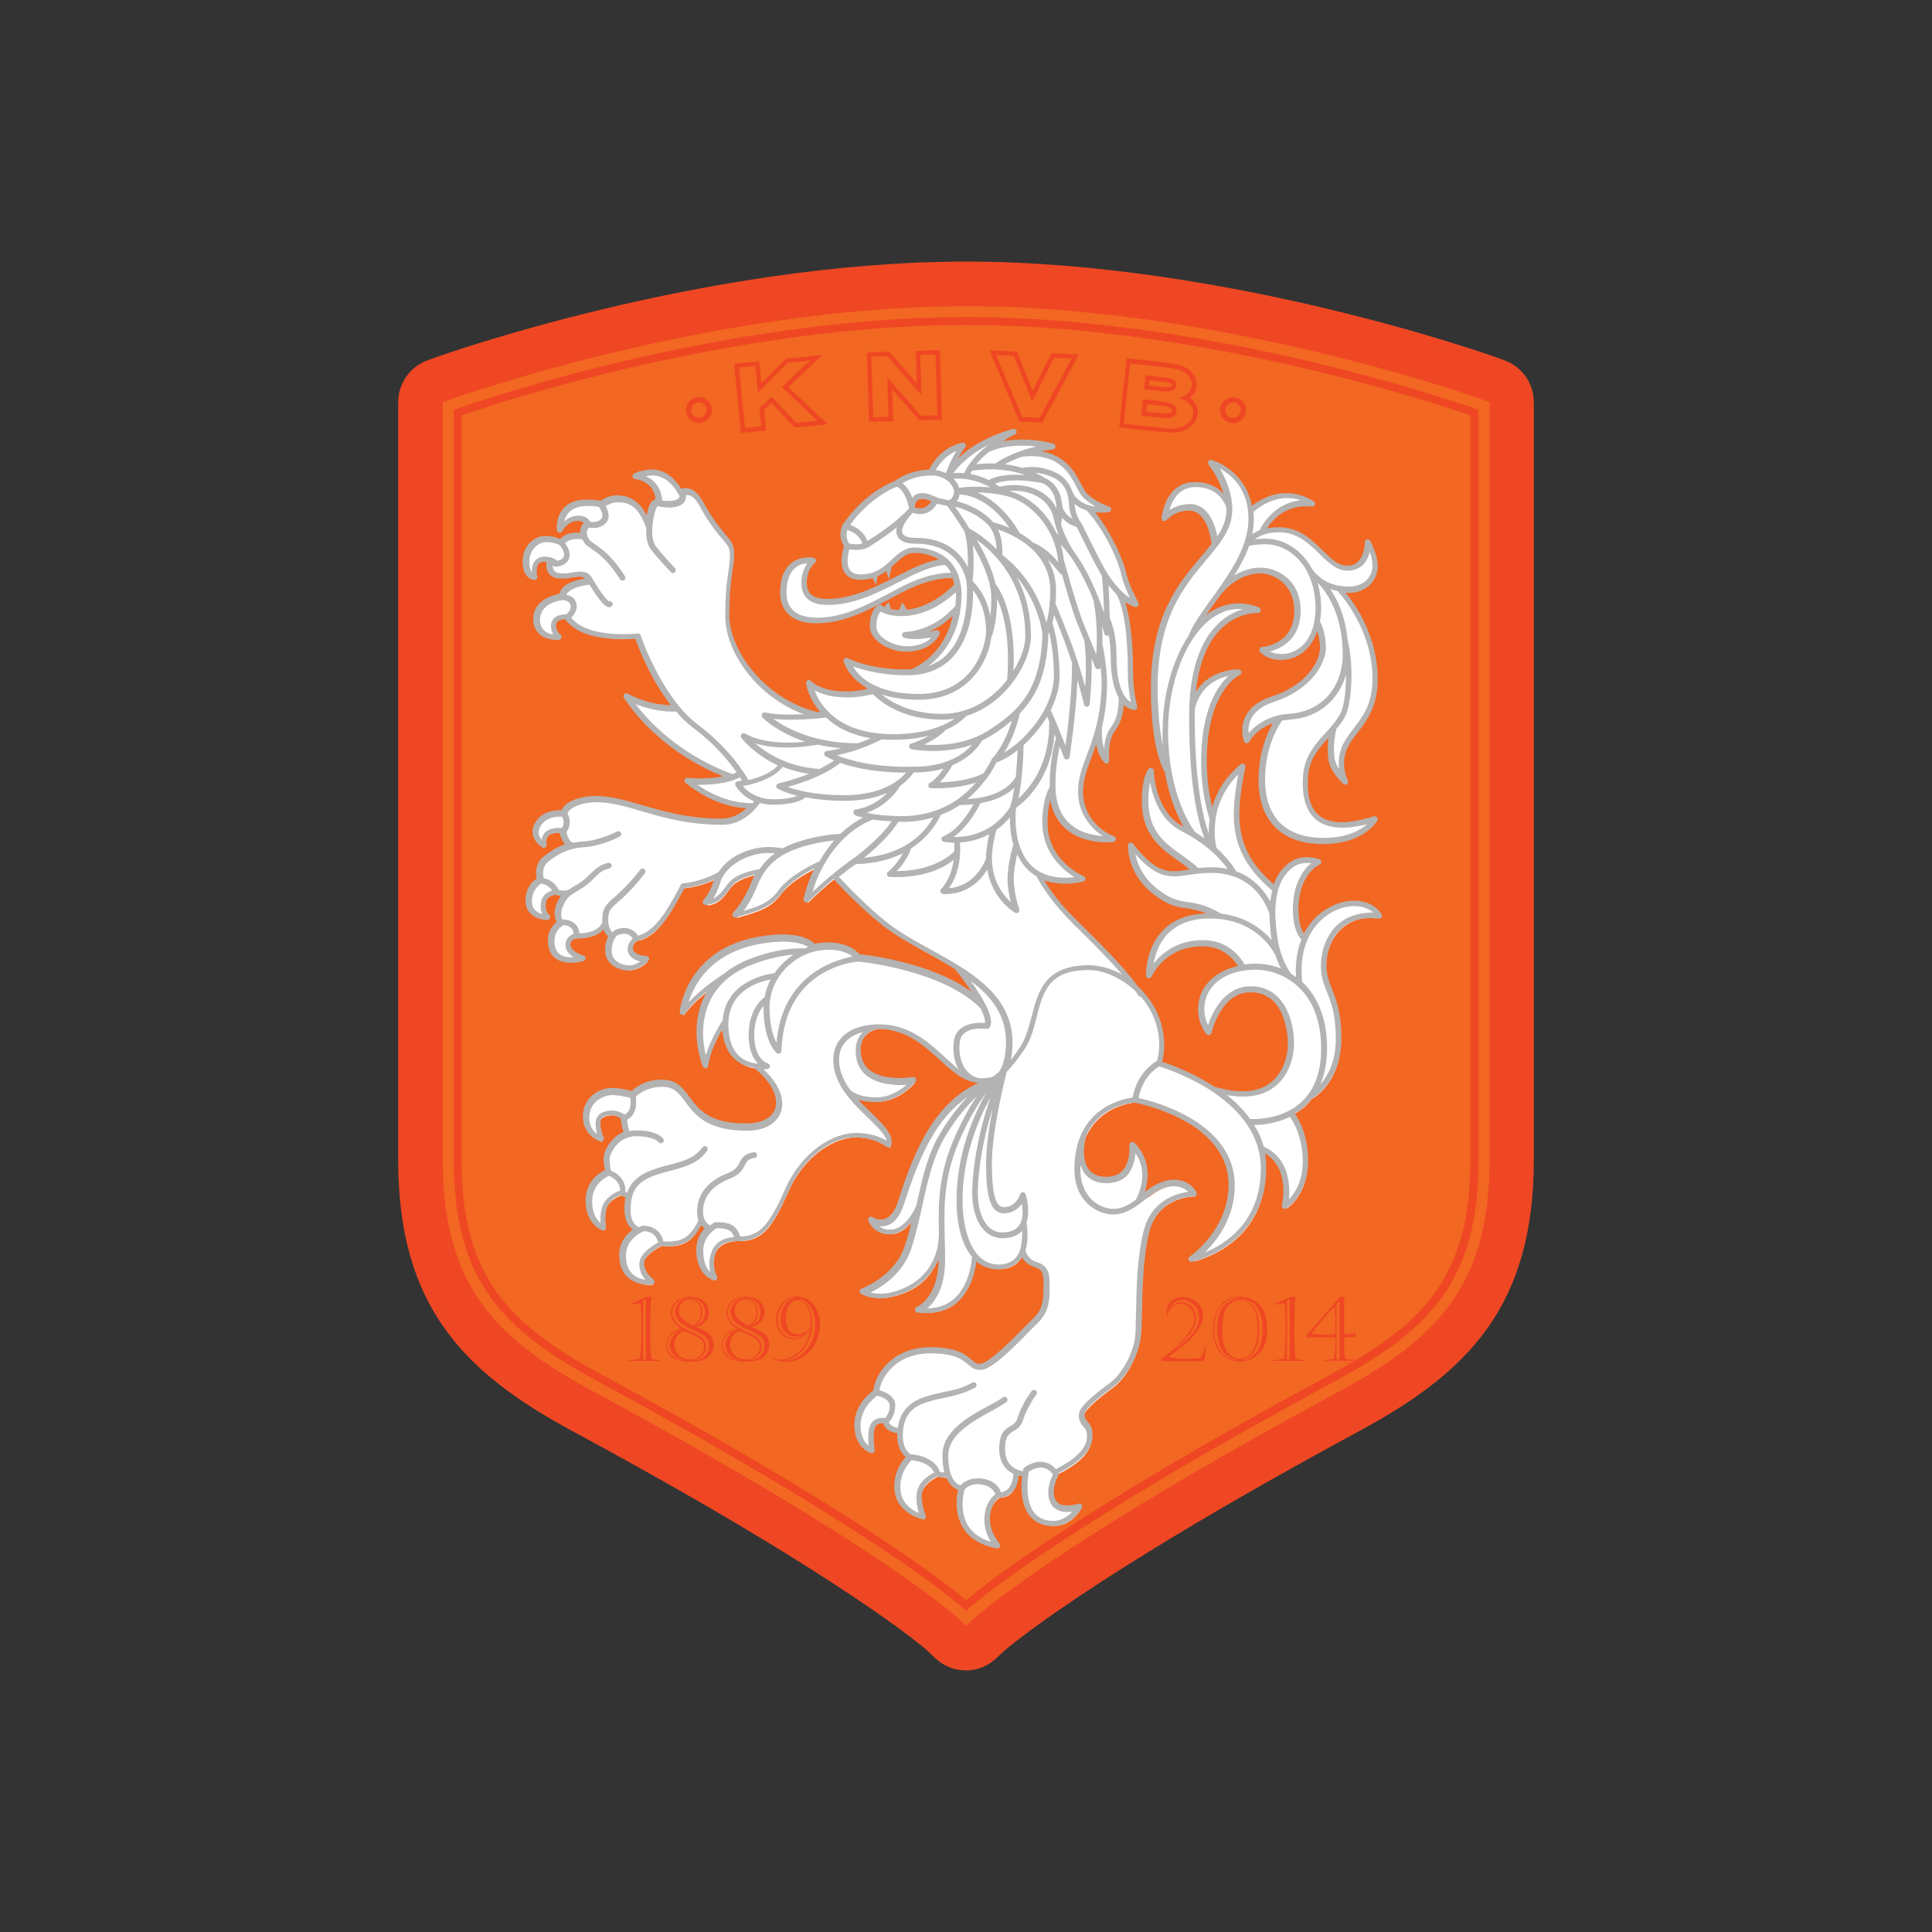 <?xml version="1.0" encoding="utf-8"?>
<!-- Generator: Adobe Illustrator 24.2.0, SVG Export Plug-In . SVG Version: 6.00 Build 0)  -->
<svg version="1.1" id="Layer_1" xmlns="http://www.w3.org/2000/svg" xmlns:xlink="http://www.w3.org/1999/xlink" x="0px" y="0px"
	 viewBox="0 0 1000 1000" style="enable-background:new 0 0 1000 1000;" xml:space="preserve">
<rect x="0" y="0" width="1000" height="1000" fill="#333333" stroke="none"/>
<style type="text/css">
	.st0{fill:#EF4723;}
	.st1{fill:#F26722;}
	.st2{fill:#FFFFFF;}
	.st3{fill:#B3B3B3;}
</style>
<g>
	<g>
		<g>
			<path class="st0" d="M500,864.6c-5.9,0-11.6-2.2-15.9-6.3l-4.2-4c-0.3-0.3-41.2-36.7-183.5-113.5
				c-55.7-30.1-90.3-64.1-90.3-140.4V208.2c0-9.7,6.1-18.4,15.2-21.7l4.1-1.5c1.4-0.5,138.4-49.6,274.6-49.6
				c135.9,0,273.2,49.1,274.6,49.6l4.1,1.5c9.1,3.3,15.2,12,15.2,21.7v392.1c0,76.3-34.5,110.2-90.3,140.4
				c-142.8,77.2-183.3,113.4-183.7,113.7l-4.1,3.8C511.5,862.3,505.9,864.6,500,864.6z"/>
			<path class="st0" d="M500,860.7c-4.8,0-9.5-1.8-13.2-5.3l-4.2-4c-0.2-0.2-40.2-36.3-184.3-114.1c-54.5-29.4-88.2-62.6-88.2-137
				V208.2c0-8.1,5.1-15.3,12.7-18.1l4.1-1.5c1.4-0.5,138-49.4,273.3-49.4s271.9,48.9,273.3,49.4l4.1,1.5c7.6,2.8,12.7,10,12.7,18.1
				v392.1c0,74.4-33.8,107.5-88.2,137c-144.2,77.9-184.1,113.9-184.5,114.3l-4.1,3.9C509.5,859,504.7,860.7,500,860.7z"/>
			<path class="st1" d="M495.8,837.5c-0.4-0.4-39.4-36.6-188.4-117.1c-50.7-27.4-78.2-54.6-78.2-120.1V208.2l4.1-1.5
				c1.3-0.5,134.9-48.2,266.8-48.2c131.9,0,265.4,47.7,266.8,48.2l4.1,1.5v392.1c0,65.4-27.5,92.7-78.2,120.1
				c-149,80.5-188,116.8-188.4,117.1l-4.2,4L495.8,837.5z"/>
			<g>
				<path class="st0" d="M500,833.7l-1.3-1.2c-7.5-6.6-52.1-43.3-188.6-117.1c-49.9-27-75.2-52.2-75.2-115.1V212.1l1.4-0.5
					c13.9-4.9,139.3-47.5,263.8-47.5c124.6,0,249.9,42.7,263.8,47.5l1.4,0.5v388.2c0,63-25.3,88.2-75.2,115.1
					c-136.6,73.8-181.1,110.5-188.6,117.1L500,833.7z M238.9,215v385.3c0,60.9,24.6,85.4,73.1,111.5
					c130.4,70.5,177.3,107.4,188,116.5c10.7-9.1,57.6-46,188-116.5c48.5-26.2,73.1-50.6,73.1-111.5V215
					c-19.2-6.6-140.6-46.8-261.1-46.8C379.5,168.2,258.1,208.4,238.9,215z"/>
			</g>
			<g>
				<path class="st2" d="M700.9,467.8c-7.2,0-14.7,3.6-20,9.5c-1.8,2-3.3,4.2-4.5,6.6c-0.2,0.5-0.7,0.8-1.3,0.8c0,0-0.1,0-0.1,0
					c-0.5,0-1-0.3-1.3-0.7c-1.4-2.1-3.1-6.1-3.1-13.4c0-19.1,11.4-24.4,11.9-24.5c0,0-2.6-0.9-5.9-0.9c-2.8,0-5.2,0.7-7.3,2
					c-3.9,2.5-6.6,6.1-8.4,11.1c-0.2,0.5-0.6,0.8-1.1,1c-0.1,0-0.3,0-0.4,0c-0.4,0-0.7-0.1-1-0.4c-9.1-8-18.4-18.6-18.4-37.2
					c0-10.8,3-24.4,3.2-24.9c-7.1,5.8-11.9,13-14.3,21.4c-0.2,0.7-0.8,1.1-1.5,1.1c0,0,0,0,0,0c-0.7,0-1.3-0.5-1.5-1.2
					c-1.7-7-3.5-18-2.6-30.9c2.1-32.2,17.2-39,17.9-39.2l-0.3,0c-2.3,0-13.9,0.5-20.5,10.8c-0.3,0.4-0.8,0.7-1.3,0.7
					c-0.2,0-0.3,0-0.5-0.1c-0.7-0.2-1.1-0.9-1-1.6c1.7-15.4,6.4-26.9,14.2-34.2c7.9-7.3,16.4-7.9,18.8-7.9c0.1,0,0.2,0,0.3,0
					c-3.2-1.3-6.5-1.9-9.7-1.9c-4.9,0-9.6,1.5-14,4.5c-0.5,0.4-1,0.8-1.5,1.1l-0.2,0.2c-0.3,0.2-0.6,0.3-0.9,0.3
					c-0.4,0-0.8-0.1-1.1-0.4c-0.6-0.5-0.6-1.4-0.2-2c1.5-2.2,3.2-4.5,4.9-6.8l2.3-3.1c0.4-0.5,8.8-12.3,22.2-12.3
					c7.4,0,19.2,5.7,19.2,20.9c0,18.8-17,20.2-18.1,20.2c0,0,0,0,0,0c2.3,2.3,5.9,3.6,9.7,3.6c2.2,0,4.5-0.4,6.5-1.3
					c5-2.1,8.8-6.4,10.8-12.5c0.2-0.6,0.8-1.1,1.5-1.1c0,0,0,0,0,0c0.7,0,1.3,0.4,1.5,1.1c0.9,3,1.4,6.1,1.4,9.1
					c0,7.4-7,20.6-26.3,26.8c-6.2,2-10.4,5.2-12.5,9.5c-2.8,5.8-0.7,11.4-0.7,11.6c0.2-0.3,3.8-7.1,13.2-10.4
					c0.2-0.1,0.3-0.1,0.5-0.1c0.4,0,0.9,0.2,1.2,0.6c0.4,0.5,0.5,1.2,0.1,1.8c-2.7,4.6-7.3,14.5-7.3,28.7
					c0,20.1,11.6,31.6,31.8,31.6c20.3,0,26.6-10.9,26.9-11.3c-6.6,2.1-12.3,3.1-17.1,3.1c-5.2,0-9.4-1.2-12.5-3.7
					c-5.1-4.1-7.2-11.5-6.4-22.1c0.8-9.4,6.4-15.5,10.9-20.5c0.3-0.3,0.7-0.5,1.1-0.5c0.2,0,0.4,0,0.6,0.1c0.6,0.3,1,0.9,0.9,1.6
					c-0.5,3.6-0.5,7.1-0.1,10.4c0.8,6.4,7,11.7,7.2,12c-0.3-0.5-4.6-9.1,0-18.5c1.4-2.9,3.3-5.4,5.3-8c4.7-6.1,10-13.1,10-26.7
					c0-21.6-11.4-37.8-16.3-43.8c-0.4-0.5-0.5-1.1-0.2-1.7c0.3-0.5,0.8-0.8,1.4-0.8c0,0,0.6,0,0.6,0c0.3,0,0.7,0,1,0
					c8.8,0,13.5-6.3,13.5-12.3c0-6-3.6-12.2-3.6-12.5c0,0.3,0.1,7-3.7,10.9c-1.8,1.8-4.2,2.8-7.1,2.8c-5.1,0-9-3.8-13.5-8.2
					c-5.5-5.4-11.8-11.6-21.9-11.6c-2,0-3.9,0.2-5.7,0.6c-0.1,0-0.2,0-0.3,0c-0.5,0-1-0.2-1.3-0.7c-0.4-0.5-0.4-1.2,0-1.7
					c2.9-4.5,9.6-12.1,21.5-12.1c1.1,0,2.2,0.1,3.2,0.3c-0.1,0-5.4-4-13.3-4c-5.8,0-11.5,2.1-16.9,6.2c-0.3,0.2-0.6,0.3-0.9,0.3
					c-0.2,0-0.4,0-0.6-0.1c-0.5-0.2-0.9-0.6-1-1.1c-3.3-17.8-19.6-22.5-19.7-22.6c0.2,0.3,5.4,6.7,7.8,15.6c0.2,0.7-0.1,1.4-0.7,1.8
					c-0.2,0.1-0.5,0.2-0.7,0.2c-0.4,0-0.8-0.2-1.1-0.5c-3.3-3.7-7.9-5.5-13.5-5.5c-14.1,0-15.7,16.5-15.8,17.1
					c0.5-0.6,4.9-5.4,12.8-5.4c10.6,0,12.9,15.5,13.3,18.6c0,0.4-0.1,0.8-0.3,1.1c-1.8,2.3-3.7,4.7-5.6,6.9
					c-11.4,13.5-25.5,30.2-25.5,66.7c0,30.8,5.8,41,6.9,42.8c0.1,0.2,0.2,0.4,0.2,0.6c2.3,13.5,6.4,22.5,9.4,27.8
					c0.3,0.6,0.1,1.3-0.3,1.8c-0.3,0.3-0.7,0.4-1.1,0.4c-0.3,0-0.6-0.1-0.8-0.2c-15.4-7.9-15.9-29.9-15.9-30.1c0,0-3.2,3.3-3.2,15.9
					c0,16.7,9.3,23.2,18.3,29.5c1.9,1.4,4.1,2.9,6,4.5c0.5,0.4,0.7,1,0.5,1.6c-0.2,0.6-0.7,1-1.3,1.1l-1.1,0.2
					c-2.6,0.4-5.1,0.8-7.5,0.8c-6.5,0-12.5-2.5-22.2-14.8c0,0.6-0.4,13.6,12.2,23.7c7.5,5.9,11.7,6.6,16.7,7.3c3,0.4,6.3,1,10.8,2.9
					c0.7,0.3,1,1,0.9,1.7c-0.1,0.7-0.7,1.2-1.5,1.3c-9.2,0.3-16.4,3.1-21.5,8.4c-8.6,8.9-8.3,21.6-8.3,22.1
					c0.3-0.7,7.5-16.5,27.6-16.5c11.7,0,17.7,7.7,19.8,10.9c0.3,0.4,0.3,0.9,0.1,1.4c-0.2,0.5-0.6,0.8-1.1,0.9
					c-11.1,2.4-18.3,9.3-19.3,18.5c-1,8.9,3.6,14.1,3.8,14.3c0-0.2,5.1-22.2,21.6-22.2c20.3,0,20.9,25.2,20.9,28
					c0,6.9-2.6,16.2-9.7,21.6c-4.1,3.1-9.3,4.6-15.4,4.6c-4.3,0-9.2-0.8-14.6-2.3c-0.1,0-0.2,0-0.2,0c-0.1,0-0.3-0.1-0.4-0.2
					c-11.2-7.4-22.4-11.3-26.7-12.7c-0.8-0.3-1.2-1.1-1-1.9c0.5-1.7,1.1-4.4,1.1-8.1c0-11.2-4.7-21.6-13.1-29.3
					c-0.1-0.1-0.1-0.1-0.2-0.2c-8-10.7-18.2-20.9-27.3-29.9c-2.6-2.6-5.1-5-7.4-7.4c-6.7-6.9-11.3-13.4-13.9-17.7
					c-0.3-0.6-0.3-1.3,0.1-1.8c0.3-0.4,0.7-0.6,1.2-0.6c0.2,0,0.3,0,0.5,0.1c3.1,1.1,6.6,1.6,10.3,1.6c4.5,0,8.6-1,9-1c0,0,0,0,0,0
					c-0.5-0.2-19.6-8.5-19.6-28.9c0-4.6,0.5-8.7,1.5-12.3c0.2-0.7,0.8-1.1,1.5-1.1c0,0,0,0,0.1,0c0.7,0,1.3,0.6,1.4,1.3
					c1.1,5.9,3.6,10.6,7.5,14c6.5,5.7,15.3,6.6,20,6.6c1.7,0,2.9-0.1,3.3-0.1c0.1,0,0.1,0,0.1,0c-1.1-0.4-17-6.8-17-24.6
					c0-6.3,2.1-11.9,4.5-18.3c0.8-2.1,1.6-4.3,2.4-6.7c0.2-0.6,0.8-1,1.5-1c0,0,0.1,0,0.1,0c0.7,0.1,1.3,0.6,1.4,1.3
					c0.7,3.7,1.9,6.6,3.7,8.8c0-0.1-1.4-10.6,3.4-16.6c2.9-3.6,3.8-8.7,4-12.3c0-0.6,0.4-1.1,1-1.3c0.2-0.1,0.4-0.1,0.6-0.1
					c0.4,0,0.7,0.1,1,0.4c1.3,1.2,2.8,1.9,4.5,2.3c0-0.1-2.2-8-2.2-17.1c0-16.1-1.3-28.4-4-36.8c-0.2-0.6,0-1.3,0.5-1.7
					c0.3-0.2,0.6-0.3,0.9-0.3c0.3,0,0.6,0.1,0.8,0.2c1.6,1,3.1,1.8,4.6,2.3c0-0.1-4.9-8.5-6.5-16.2c-1.2-5.8-7.1-19.4-15.6-30.3
					c-0.4-0.5-0.4-1.1-0.1-1.7c0.3-0.5,0.8-0.8,1.3-0.8c0,0,0.1,0,0.1,0c0.9,0.1,1.8,0.1,2.7,0.1c1.2,0,2.5-0.1,3.8-0.1
					c-0.3-0.1-7.9-2.7-12.4-7.4c-1-1-1.9-2.8-2.9-4.8c-3-5.8-7.5-14.5-19.7-16.4c-0.7-0.1-1.3-0.7-1.3-1.5c0-0.7,0.5-1.4,1.2-1.5
					c2.1-0.4,4.1-0.7,6.2-0.9c-0.3-0.1-7.2-2-15.9-2c-3.4,0-6.6,0.3-9.5,0.9c-0.1,0-0.2,0-0.3,0c-0.6,0-1.2-0.4-1.4-1
					c-0.3-0.7,0-1.5,0.6-1.9c3.2-2,5.7-3.3,6.4-3.6c-14.1,4-22.7,10.2-27.5,14.6c-0.3,0.3-0.7,0.4-1,0.4c-0.3,0-0.7-0.1-0.9-0.3
					c-0.6-0.5-0.8-1.3-0.4-1.9c1.2-2.1,2.4-4.1,3.7-5.7c-0.4,0.1-10.7,1.9-16.2,13.2c-0.3,0.5-0.8,0.9-1.3,0.9
					c-9.6,0.3-15.6,4.6-16.7,5.5c-0.1,0.1-0.3,0.2-0.4,0.2c-1.5,0.6-15.4,5.9-26.5,22.3c0,0,0,0.1-0.1,0.1c-1.7,4.6-0.1,8,0.7,9.2
					c0.2,0.4,0.3,0.9,0.2,1.3c-0.6,2-2.4,8.7,0.3,12.6c1.4,1.9,3.5,2.9,6.7,2.9c8.5,0,12.9-4.1,17.1-8c3.2-3,6.3-5.9,10.9-5.9
					c2.9,0,8.5,0.5,13.4,3.6c0.5,0.3,0.8,1,0.7,1.6c-0.1,0.6-0.6,1.1-1.3,1.2c-6.6,1-14.2,4.9-21.5,8.6c-10.9,5.5-23.2,11.8-36,11.8
					c-5.8,0-12.6-1.1-12.6-10.1c0-7.4,4.2-11,4.8-11.4c0,0-0.9-0.2-2.2-0.2c-2.2,0-5.4,0.5-8.1,2.7c-3.4,2.8-5.1,7.5-5.1,14.1
					c0,5.3,2.2,14.3,17.2,14.3c13.6,0,24.5-5.5,42.8-15.3c13.6-7.2,23.1-8,26.6-8c0.6,0,1,0,1.3,0c0.6,0,1.2,0.5,1.4,1.1
					c0.3,1,0.6,2.1,0.8,3.4c0.1,0.5-0.1,1-0.4,1.3c-2.2,2.3-13.7,13.7-28.7,13.7c-7.5,0-10.2-2.3-10.8-2.8c-0.2,0.1-3.7,2.3-3.7,9.5
					c0,7.2,10.1,11.9,17.1,11.9c12.7,0,16-7.8,16.2-8.1c0,0-1.5,0.3-3.6,0.7c-0.1,0-0.2,0-0.2,0c-0.7,0-1.3-0.4-1.5-1.1
					c-0.2-0.7,0.1-1.5,0.8-1.8c4.2-1.9,8.1-4.5,11.6-7.9c0.3-0.3,0.7-0.4,1.1-0.4c0.3,0,0.5,0.1,0.7,0.2c0.6,0.3,0.9,1,0.8,1.7
					c-4.4,21.1-20.5,28-22.4,28.8c-0.1,0.1-0.3,0.1-0.5,0.1c-0.9,0.1-1.9,0.1-2.9,0.1c-19.1,0-30.3-5.7-30.7-6
					c0.1,0.3,1.9,7.4,11.1,12.8c0.2,0.1,0.3,0.3,0.5,0.4c0.1,0.1,0.2,0.3,0.4,0.5c0.3,0.4,0.4,1,0.2,1.5c-0.2,0.5-0.6,0.9-1.1,1
					c-2.6,0.6-6.7,1.3-11.1,1.3c-14.2,0-19.2-5.7-19.4-6c0,0.1,1,7.2,6.9,14.1c0.4,0.4,0.5,1,0.3,1.6c-0.2,0.5-0.7,0.9-1.3,1
					c0,0-1.3,0.1-1.3,0.1c-0.1,0-0.2,0-0.4,0c-27.7-6.6-47-32.6-47-51.7c0-6.3,0.2-13.9,1.6-22.9c1.5-9.9,1.3-12.4-1.7-15.9l-0.8-1
					c-3.1-3.6-7.8-9.1-12.5-18c-2-3.7-4.2-5.8-6.6-6.3c-0.4-0.1-0.8-0.1-1.2-0.1c-0.6,0-1.1,0.1-1.7,0.3c-0.2,0.1-0.3,0.1-0.5,0.1
					c-0.5,0-1-0.3-1.3-0.7c-2.1-3.5-6.8-9.3-14-9.3c-4.7,0-8.3,1.8-8.5,1.9c10,1.6,11.7,8.9,12,12c0.1,0.8-0.5,1.5-1.2,1.6
					c0,0-0.3,0.1-0.3,0.1c-0.8,0.3-1.5,1.2-2,2.5c-0.4,1.2-0.8,2.8-1.2,4.5c-0.1,0.6-0.6,1.1-1.3,1.2c-0.1,0-0.1,0-0.2,0
					c-0.6,0-1.1-0.3-1.4-0.8c-4.2-8.4-9.5-9.5-14.2-9.5c-3.4,0-6.1,1.6-7.5,2.6c-0.3,0.2-0.6,0.3-0.9,0.3c-0.2,0-0.4,0-0.5-0.1
					c-1.1-0.4-3.4-0.6-6.7-0.6c-4.7,0-8.3,1.3-10.7,4c-3.7,4.1-3.2,9.8-3.2,10.1c0.1-0.2,3.4-6.1,9.5-6.1c2.1,0,3.4,0.8,4.1,1.5
					c0.3,0.3,0.5,0.7,0.5,1.1c0,0.4-0.2,0.8-0.5,1.1c-0.6,0.5-1,1.1-1.2,1.8c-0.2,0.6-0.3,1.3-0.2,2.1c0,0.5-0.1,0.9-0.5,1.2
					c-0.3,0.3-0.7,0.4-1,0.4c-0.1,0-0.1,0-0.2,0c-0.5-0.1-1.1-0.1-1.9-0.1c-3.7,0-6,1.5-7.2,2.8c-0.3,0.3-0.7,0.5-1.1,0.5
					c-0.2,0-0.5-0.1-0.7-0.2c-1.3-0.6-3.6-1.4-7.3-1.4c-4.1,0-9.9,4.1-9.9,11.7c0,7.6,4.1,8.1,4.6,8.1c-0.1-0.1-0.1-0.3-0.1-0.4
					c-0.2-1.1-0.7-5,1.1-7.3c0.9-1.1,2.2-1.7,4-1.7c0.5,0,1,0,1.5,0.1c0.8,0.1,1.4,0.9,1.3,1.7c-0.2,2.2,0.1,3.9,1.1,5
					c1.1,1.3,2.9,1.9,5.4,1.9c1.8,0,3.6-0.3,5.2-0.5c1.5-0.2,2.8-0.4,3.9-0.4c1.1,0,2.6,0.1,3.9,1.4c0.4,0.4,0.6,1,0.4,1.6
					c-0.2,0.5-0.7,1-1.2,1c-5.5,0.9-9.2,2.5-11,4.8c-0.5,0.6-0.8,1.2-0.9,1.9c-0.1,0.6-0.6,1.1-1.3,1.2c-2,0.3-12.2,2.4-12.2,11.4
					c0,3.7,1.5,6.4,4.4,7.9c2.3,1.2,5,1.4,6.4,1.4c0.2,0,0.4,0,0.5,0c0.1,0,0.2,0,0.3,0c-0.5-0.4-2.9-2.4-2.9-6
					c0-1.4,0.6-4.6,5.9-4.6l0.4,0c0.5,0,0.9,0.3,1.2,0.6c6,8.4,20.3,9.6,28.4,9.6c3,0,5.3-0.2,6.5-0.3c0,0,0.1,0,0.1,0
					c0.6,0,1.2,0.4,1.4,1c1.7,4.6,7.9,20.8,18.2,34c0.4,0.5,0.4,1.1,0.2,1.6c-0.3,0.5-0.8,0.8-1.4,0.8c0,0,0,0,0,0
					c-4.6-0.1-13.6-1.1-22.9-6.2c0.2,0.3,15.5,25.9,50.5,40c0.6,0.3,1,0.9,1,1.6c-0.1,0.7-0.5,1.2-1.2,1.4c-3.5,0.8-7.6,1.2-12,1.2
					c-3.8,0-6.5-0.3-6.8-0.4c13.2,10.6,24.9,12.6,30.7,12.8c0.6,0,1.2,0.4,1.4,1c0.2,0.6,0.1,1.2-0.4,1.7c-4.2,3.8-9,5.8-13.9,5.8
					c-17.7,0-30.3-3.7-41.4-6.9c-8.7-2.5-16.2-4.7-24.4-4.7c-3.3,0-13.4,1.2-15.9,6.5c-0.3,0.5-0.8,0.9-1.4,0.9c0,0-0.6,0-1,0
					c-2.7,0-7.6,0.6-10.6,4.6c-1.6,2.1-2.2,4.3-1.8,6.3c0.7,3.5,4.2,5.6,4.2,5.7c0-0.2-0.8-5.6,3.1-7.1c1.4-0.6,2.9-0.8,4.3-0.8
					c0.5,0,0.8,0,1.2,0.1c0.6,0.1,1.2,0.6,1.3,1.2c0.3,1.2,0.9,3.5,2.3,5.1c0.3,0.4,0.5,0.9,0.3,1.4c-0.1,0.5-0.5,0.9-1,1.1
					c-4.4,1.5-7.8,3.9-10.5,6c-4.2,3.3-3.4,8.4-3.1,9.9c0.1,0.6-0.1,1.3-0.6,1.6c-1.9,1.3-5.2,4.4-5.2,10.2c0,8.3,9.4,8.4,9.7,8.5
					c-0.3-0.3-3.3-3.2-2-8.4c0.9-3.5,4.7-4.5,5.8-4.7c0.1,0,0.2,0,0.3,0c0.2,0,0.3,0,0.5,0.1c0.3,0.1,1.3,0.4,2.7,0.4
					c0.6,0,1.1,0.4,1.3,0.9c0.2,0.5,0.2,1.1-0.1,1.6c-0.7,1-1.4,2.2-2,3.6c-1.7,3.9-1,6.7-0.1,8.3c0.3,0.7,0.2,1.5-0.4,1.9
					c-1.8,1.4-3.9,4-3.9,8.5c0,6.5,3.5,9.8,10.3,9.8c3.1,0,5.8-0.8,6.1-0.8c-0.5-0.1-7.8-2.3-7.8-7.1c0-2.8,2.2-4.2,4.1-4.6
					c0.1,0,0.2,0,0.3,0c0,0,0.1,0,0.1,0c0.2,0,0.4,0,0.9,0c1.9,0,8.6-0.3,12.1-4.2c0.3-0.3,0.7-0.5,1.1-0.5c0.1,0,0.2,0,0.3,0
					c0.5,0.1,1,0.4,1.2,0.9c0.6,1.6,1.5,2.5,2.1,3.1c0.5,0.5,0.7,1.2,0.4,1.9c-1,1.8-1.4,4.1-1.4,6.6c0,6,6.1,8.8,10.5,8.8
					c5.2,0,9.2-4.3,9.3-4.4c-0.3,0-7.1-0.2-8.3-4.4c-0.9-2.9,1.5-5.3,2.5-6.2c0.2-0.2,0.5-0.3,0.8-0.3c1.5-0.2,6.8-1.4,12.9-9.2
					c4.2-5.3,9.1-14.5,10.5-17.2c0.2-0.5,0.7-0.8,1.2-0.8c5.9-0.6,11.3-2.6,14.8-4.2c0.2-0.1,0.4-0.1,0.6-0.1c0.4,0,0.7,0.1,1,0.4
					c0.5,0.4,0.6,1,0.5,1.6c0,0.1-0.1,0.2-0.1,0.3c-1.7,6.4-5.6,10.9-5.8,11c5.9-0.5,8.2-3.6,12.4-9.2c2.8-3.7,8.5-5.6,12.8-6.5
					c0.1,0,0.2,0,0.3,0c0.5,0,0.9,0.2,1.2,0.6c0.4,0.5,0.4,1.1,0.1,1.6c-0.8,1.6-1.5,3-2.1,4.5c-3.7,9.3-9.1,15.4-9.4,15.5l0.7-0.2
					c12.1-3.5,17.1-5,22.8-12.6c3.7-5,11.1-9.5,16.7-12.4c0.2-0.1,0.5-0.2,0.7-0.2c0.4,0,0.8,0.1,1.1,0.4c0.5,0.5,0.6,1.2,0.3,1.8
					c-4.1,8.5-5.4,15.3-5.5,15.5c4.4-4.3,8.8-8.2,13.1-11.8c0.3-0.2,0.6-0.4,1-0.4c0.4,0,0.8,0.2,1.1,0.5c3.1,3.4,14.1,15,25,23.7
					c6.5,5.2,14.5,9.6,22.9,14.3c4.8,2.7,9.8,5.4,14.5,8.4c0.1,0.1,0.3,0.2,0.4,0.3c3,3.7,6.1,7.9,8.7,11.9c0.4,0.6,0.3,1.4-0.2,2
					c-0.3,0.3-0.7,0.4-1.1,0.4c-0.3,0-0.6-0.1-0.9-0.3c-20.6-15-53.6-18.7-57.3-19.1c-0.4,0-0.8-0.2-1-0.6c-1.1-1.3-5.3-5.5-15-5.5
					c-1.4,0-2.9,0.1-4.5,0.3c-0.7,0.1-1.4,0.2-2.1,0.4c-0.1,0-0.2,0-0.3,0c-0.4,0-0.8-0.2-1.1-0.4c-1.3-1.3-5.5-4.4-15.7-4.4
					c-3.5,0-7.5,0.4-11.8,1.1c-36.8,6.4-39.8,37.2-39.9,37.5c2.6-3.8,6.6-7.8,11.8-12.1c0.3-0.2,0.6-0.3,1-0.3c0.4,0,0.7,0.1,1,0.4
					c0.6,0.5,0.7,1.3,0.3,1.9c-3.5,5.8-5.2,12.7-5.2,20.4c0,9.1,3,16.9,3,17.2c1-6.8,4.5-14.2,7.3-19.2c0.3-0.5,0.8-0.8,1.3-0.8
					c0.1,0,0.2,0,0.3,0c0.7,0.1,1.1,0.7,1.2,1.4c0.5,6.6,2.7,11.6,6.5,14.7c2.3,1.9,5.1,3.1,8.5,3.6c0.3,0,0.5,0.1,0.7,0.3
					c2,1.5,12.3,9.6,12.3,19.4c0,7.6-6.6,12.4-17.1,12.4c-19.8,0-25.7-7.9-30.5-14.3c-3.3-4.5-6.2-8.4-13-8.4
					c-8.2,0-12.9,3.8-14.6,5.4c-0.3,0.3-0.7,0.4-1.1,0.4c-0.1,0-0.3,0-0.4-0.1c-1.7-0.5-6.1-1.6-10-1.6c-5.3,0-13.3,4.2-13.3,13.1
					c0,7.3,5.2,10.7,7.9,11.5c-0.1-0.1-0.2-0.2-0.2-0.4c-0.5-1.1-1.6-4.2-1.6-8c0-1.6,0.7-5.4,7.2-5.4c2.1,0,4.4,1.1,5.6,1.8
					c0.4,0.3,0.7,0.7,0.8,1.2c0.1,1.4,0.4,4.2,1.3,6.7c0.3,0.8-0.1,1.6-0.8,1.9c-6.2,2.7-9.4,9.3-9.4,12.2c0,2.2,0.4,4.4,0.7,5.8
					c0.1,0.7-0.2,1.4-0.8,1.7c-2.7,1.4-9.1,5.5-9.1,14.4c0,11.2,7.2,13.8,7.5,14c-0.1-0.3-1.3-7.8,1.2-12.4c1.8-3.3,5.4-5,7.4-5.8
					c0.2-0.1,0.4-0.1,0.5-0.1c0.3,0,0.6,0.1,0.9,0.3c0.3,0.2,1,0.6,1.9,0.9c0.8,0.2,1.3,1,1.1,1.8c-0.3,1.8-0.5,3.7-0.5,6
					c0,5.3,2,7.9,3.7,9.2c0.4,0.3,0.6,0.8,0.6,1.2c0,0.5-0.2,0.9-0.6,1.2c-2.9,2.1-6.3,5.9-6.3,11.8c0,12.6,9.8,14,14,14
					c0.5,0,0.8,0,1,0c0.1,0,0.2,0,0.2,0c-0.5-0.4-5.4-4.1-5.4-9.7c0-5.3,7.9-9.5,9.5-10.3c0.2-0.1,0.4-0.2,0.7-0.2
					c0.1,0,0.1,0,0.2,0c0.7,0.1,1.7,0.2,3.1,0.2c2.3,0,5.7-0.3,8.7-1.8c3.6-1.8,6.2-6,7.5-8.3c0.2-0.4,0.7-0.7,1.2-0.8
					c0.1,0,0.1,0,0.2,0c0.4,0,0.9,0.2,1.2,0.5c0.4,0.5,0.9,0.9,1.5,1.3c0.4,0.2,0.6,0.6,0.7,1.1c0.1,0.4-0.1,0.9-0.4,1.2
					c-2.6,2.9-3.9,6.3-3.9,10.1c0,12.1,7.5,14.2,7.9,14.4c-0.1-0.1-0.2-0.2-0.2-0.4c-0.7-1.5-2.9-6.8-0.3-13.5
					c2.3-6,9.4-6.5,11.6-6.5l1.2,0c11.8,0,17.2-7.8,24.9-25.2c8.6-19.6,24.3-28.5,35.3-28.5c11.3,0,17.6,5.2,17.6,5.3
					c1.3-4.6-4-9.7-10.1-15.6c-2.4-2.3-4.5-4.4-6.6-6.7c-0.5-0.5-0.5-1.3-0.2-1.9c0.3-0.5,0.8-0.7,1.3-0.7c0.1,0,0.3,0,0.4,0.1
					c2.5,0.7,5.3,1.1,8.4,1.1c11.4,0,19.3-9.5,19.6-9.8c-0.5,0.1-3.3,0.5-7,0.5c-5.1,0-12.3-0.8-16.9-4.8c-3.2-2.7-4.9-6.6-4.9-11.5
					c0-10.1,8.6-12,9.9-12.2l0.9,0c14.7,0,24.3,8.7,32.8,16.5c6.2,5.7,12.1,11,18.9,11.3c0.7,0,1.3,0.5,1.4,1.2
					c0.1,0.7-0.2,1.4-0.8,1.7c-21.2,10.3-31.2,30.6-40.6,59.9c-1.9,5.8-4.5,9.4-8,10.6c-0.8,0.3-1.7,0.4-2.6,0.4c-2.8,0-5-1.4-5-1.5
					c0.8,2.1,3.7,6.2,9.3,6.2c3.8,0,7.3-2,10.5-5.8c0.3-0.4,0.7-0.6,1.2-0.6c0.2,0,0.5,0.1,0.7,0.2c0.6,0.3,1,1,0.8,1.7
					c-1.2,4.9-2.3,8.9-3.5,12.5c-5.5,16.5-22.7,22.8-23.4,23c0.1,0.1,3.3,2.1,8.9,2.1c2,0,4.1-0.3,6.2-0.8c11.3-2.8,19-9,22.9-18.5
					c0.2-0.6,0.8-0.9,1.4-0.9c0.1,0,0.2,0,0.3,0c0.7,0.1,1.2,0.8,1.2,1.5c-0.1,20.7-11.7,25.9-12.2,26c1.4,0.2,2.8,0.3,4.1,0.3
					c6,0,11.1-1.8,15.1-5.3c6.8-5.9,8.9-15.1,9.5-20.1c0.1-0.6,0.4-1,1-1.2c0.2-0.1,0.4-0.1,0.6-0.1c0.4,0,0.7,0.1,1,0.4
					c2.9,2.4,6.2,3.7,9.9,3.7c4.6,0,8-1.5,10.4-4.3c0.3-0.4,0.6-0.8,0.9-1.2c0.3-0.5,0.8-0.7,1.3-0.7c0,0,0,0,0,0
					c0.5,0,1,0.3,1.3,0.8c1.2,2.1,3.1,3.6,5.6,4.4c5.8,1.8,5.8,5.6,5.8,11.8v1.2c0,6.9-1,11.6-6.3,16.6c-1,0.9-2.4,2.4-4.1,4.1
					c-11.4,11.6-19.8,19.2-24.1,19.2c-2.3,0-3.6-1.1-5.3-2.6c-2.8-2.4-7.2-6.1-20.3-6.1c-19.8,0-27.5,14.4-28,21
					c0,0.5-0.3,0.9-0.6,1.1c-2.2,1.5-9.2,7.3-9.2,16.6c0,10.7,7.2,13,7.4,13.2c0-0.1-1.4-10,0.7-13.3c0.7-1.1,2-2.3,4.6-2.3
					c0.3,0,0.6,0,0.8,0c0.6,0.1,1.2,0.5,1.3,1.2c0.5,2.1,2.7,3.6,6,4.2c0.8,0.1,1.3,0.8,1.3,1.6c0,0.2,0,0.4,0,0.6
					c0,0.2,0,0.3,0,0.5c0,5.7,2.1,8.5,3.8,10c0.3,0.3,0.5,0.7,0.6,1.1c0,0.4-0.1,0.8-0.4,1.1c-2.1,2.2-5.5,7.1-5.5,14.3
					c0,12.6,12.9,15.4,13.4,15.6c0-0.1-3.6-8.6-1.4-14.3c1.7-4.6,6.3-7,8.2-7.9c0.2-0.1,0.4-0.1,0.6-0.1c0.2,0,0.3,0,0.5,0.1
					c0.9,0.3,1.8,0.5,2.6,0.5c0.4,0,0.7,0,1.1-0.1c0.1,0,0.3,0,0.4,0c0.6,0,1.2,0.4,1.4,0.9c1.6,3.9,4,5.2,5.3,5.6
					c0.7,0.3,1.2,1,1,1.8c-0.7,3.3-1.9,11.6,2.4,18.5c3.1,5.1,8.6,8.4,16.2,9.8c-0.7-0.8-5.2-6.5-5.2-13.5c0-8.2,4.2-11.6,5.5-12.5
					c0.3-0.2,0.6-0.3,0.9-0.3c0.9,0,3.1-0.2,5-1.8c2-1.7,3.1-4.5,3.5-8.3c0-0.5,0.3-0.9,0.7-1.1c0.3-0.2,0.6-0.3,0.9-0.3
					c0.1,0,0.3,0,0.4,0.1c0.6,0.2,1.1,0.3,1.5,0.3c0.8,0.1,1.3,0.9,1.3,1.7c-0.5,4.9-0.8,13.9,3.6,19.4c2.5,3.1,6.2,4.7,10.9,4.7
					c8.7,0,13.3-8.3,13.6-8.6c0,0-3,1.1-6.3,1.1c-4.5,0-6.5-2-7.3-3.6c-3.2-6,1.3-14.1,1.5-14.4c-0.1-0.7,0.2-1.4,0.9-1.6
					c1.6-0.7,15.5-7.5,16.5-16.5c0.5-4.8-0.8-6.2-2-7.6c-1-1.1-2-2.2-2-5c0-1,0-4.1,15.1-15.2c7.7-5.6,12.9-16.7,14-24.8
					c0.4-2.7,0.4-7.1,0.6-12.7c0.2-11.8,0.5-28,3.7-41.8c4.3-18.6,20.9-19.8,24.5-19.8c0,0,0.1,0,0.1,0c-0.1-0.2-2.9-5.6-10.1-5.6
					c-5.8,0-10.3,3-14.3,6.1c-0.3,0.2-0.6,0.3-0.9,0.3c-0.3,0-0.6-0.1-0.9-0.3c-0.5-0.4-0.8-1.1-0.6-1.7c5.1-15.2-4.9-23.9-5-24
					c0,0.4,0.9,8.9-3.6,14.1c-2.3,2.6-5.7,3.9-9.9,3.9c-4.6,0-8.1-1.6-10.2-4.7c-4-5.7-2.6-15-1.3-18.7c0-0.1,0.1-0.2,0.1-0.3
					c7.5-16.2,24.3-17.7,26.1-17.8c0,0,0.1,0,0.1,0c0.1,0,0.2,0,0.3,0c2,0.4,50,9.8,50,44.1c0,24.2-20.6,38.3-20.8,38.3
					c0.4-0.1,37.2-8.1,37.2-47.2c0-2.4-0.2-4.8-0.6-7.2c-0.1-0.6,0.1-1.2,0.6-1.5c0.3-0.2,0.6-0.3,0.9-0.3c0.3,0,0.5,0.1,0.8,0.2
					c14.1,8.2,9.7,27.7,9.4,28.5c0.4-0.3,10.6-6.9,10.6-23.2c0-12.9-4.7-20.9-6.7-23.8c-0.2-0.3-0.3-0.8-0.2-1.2
					c0.1-0.4,0.3-0.8,0.7-1c1.8-1.1,3.5-2.3,5-3.7c1-0.9,2.1-2.1,3.2-3.5c0.1-0.2,0.3-0.3,0.5-0.4c1.5-0.8,14.7-8.8,14.7-29.9
					c0-13-2.6-19.7-4.8-25.2c-1.6-4-2.9-7.4-2.9-12.3c0-8.6,3.1-16.2,8.5-20.9c4.1-3.6,9.5-5.5,15.6-5.5c1.5,0,3,0.1,4.5,0.4
					C713.8,474.1,710.7,467.8,700.9,467.8z M478.2,263.1c-2.1,0.7-4.1,0.2-5.2-0.2c0.1-1.3,0.5-3.3,1.8-4.2c1.8-1.3,4.9-0.5,7.2,0.5
					l0.6,0.2c0,0,0.1,0,0.1,0C481.4,261.3,479.9,262.6,478.2,263.1z"/>
				<path class="st3" d="M715.3,473.7c-0.1-0.3-3.6-7.5-14.4-7.5c-7.6,0-15.5,3.8-21.2,10c-1.6,1.8-3.3,4.1-4.8,7
					c-1.2-1.8-2.8-5.5-2.8-12.5c0-18.2,10.5-23,10.9-23.2c0.6-0.2,0.9-0.8,0.9-1.4c0-0.6-0.4-1.1-1-1.4c-0.3-0.1-8.3-2.9-14.6,1.2
					c-4.6,3-7.4,7.2-9,11.8c-9.5-8.3-17.8-18.6-17.8-36c0-10.9,3.1-24.5,3.1-24.6c0.1-0.6-0.1-1.3-0.7-1.6c-0.5-0.3-1.2-0.3-1.7,0.1
					c-8.4,6.9-12.7,14.9-14.8,22.1c-1.5-6.3-3.4-17.4-2.6-30.4c2-31.3,16.8-37.9,16.9-38c0.6-0.3,1-0.9,0.9-1.6
					c-0.1-0.7-0.7-1.2-1.4-1.2c-0.2,0-14.4-0.6-22.2,11.5c1.6-15,6.2-26.2,13.7-33.2c8.6-8,18.1-7.5,18.2-7.5c0.7,0,1.4-0.4,1.6-1.2
					c0.2-0.7-0.2-1.4-0.9-1.7c-8.8-3.5-17.6-2.6-25.4,2.6c-0.6,0.4-1.2,0.9-1.9,1.4c1.5-2.2,3.2-4.5,4.8-6.8c0.8-1,1.5-2.1,2.3-3.2
					c0,0,0,0,0,0c0.1-0.1,8.2-11.6,20.9-11.6c6.8,0,17.6,5.3,17.6,19.3c0,17.6-16,18.7-16.7,18.8c-0.6,0-1.1,0.4-1.3,1
					c-0.2,0.6-0.1,1.2,0.3,1.6c2.7,2.7,6.7,4.1,10.8,4.1c2.4,0,4.8-0.5,7.1-1.4c5.5-2.3,9.5-7,11.7-13.5c0.7,2.2,1.4,5.2,1.4,8.6
					c0,6.9-6.7,19.3-25.2,25.3c-6.6,2.1-11.1,5.6-13.4,10.3c-3.1,6.4-0.8,12.5-0.7,12.8c0.2,0.6,0.7,0.9,1.3,1c0,0,0.1,0,0.1,0
					c0.6,0,1.1-0.3,1.3-0.8c0.2-0.3,3.6-6.6,12.3-9.6c-2.9,4.9-7.5,15-7.5,29.5c0,21,12.1,33.1,33.3,33.1
					c21.2,0,27.9-11.7,28.2-12.2c0.3-0.5,0.2-1.2-0.2-1.7c-0.4-0.5-1-0.7-1.6-0.5c-13.2,4.2-22.7,4.1-28.2-0.3
					c-4.7-3.7-6.6-10.7-5.8-20.8c0.7-8.6,5.6-14.2,10.5-19.5c-0.4,2.9-0.6,6.7-0.1,10.8c0.9,7,7.5,12.7,7.8,13
					c0.3,0.2,0.6,0.4,1,0.4c0.3,0,0.7-0.1,0.9-0.3c0.6-0.4,0.7-1.2,0.4-1.9c0-0.1-4.3-8.3,0-17.1c1.3-2.7,3.2-5.2,5.2-7.7
					c4.8-6.3,10.3-13.5,10.3-27.6c0-22-11.4-38.4-16.6-44.7c0.5,0,1,0.1,1.6,0.1c9.8,0,15-7.1,15-13.8c0-6.4-3.8-12.9-3.9-13.2
					c-0.3-0.6-1-0.9-1.7-0.7c-0.7,0.2-1.1,0.8-1.1,1.5c0,0.1,0.1,6.3-3.3,9.8c-1.5,1.6-3.5,2.3-6,2.3c-4.4,0-8.1-3.6-12.4-7.8
					c-5.8-5.7-12.3-12.1-22.9-12.1c-2.2,0-4.2,0.2-6,0.6c2.9-4.6,10.1-12.7,23.3-11.3c0.6,0.1,1.3-0.3,1.5-0.9
					c0.3-0.6,0.1-1.3-0.5-1.7c-0.1-0.1-14.7-11.1-32.1,2.2c-3.6-18.9-20.7-23.7-20.9-23.7c-0.6-0.2-1.3,0.1-1.6,0.6
					c-0.4,0.5-0.3,1.2,0.1,1.8c0.1,0.1,5.1,6.4,7.6,15c-2.8-3.1-7.4-6-14.7-6c-15.7,0-17.2,18.4-17.3,18.6c0,0.6,0.3,1.2,0.9,1.5
					c0.6,0.2,1.3,0.1,1.7-0.4c0.2-0.2,4.2-4.9,11.6-4.9c9.3,0,11.4,14.3,11.7,17.2c-1.7,2.2-3.6,4.5-5.6,6.8
					c-11.5,13.7-25.8,30.6-25.8,67.6c0,31.2,6,41.8,7.2,43.6c2.3,13.7,6.6,23,9.6,28.3c-0.1,0-0.2-0.1-0.2-0.1
					c-14.6-7.5-15.1-28.6-15.1-28.8c0-0.6-0.4-1.1-0.9-1.4c-0.6-0.2-1.2-0.1-1.6,0.3c-0.4,0.4-3.7,4-3.7,17
					c0,17.5,10.1,24.5,18.9,30.8c2.1,1.5,4.1,2.9,5.9,4.4c-0.4,0.1-0.7,0.1-1.1,0.2c-9.8,1.5-15.8,2.3-28.3-13.5
					c-0.4-0.5-1-0.7-1.6-0.5c-0.6,0.2-1,0.7-1,1.4c0,0.6-0.4,14.4,12.8,24.9c7.8,6.2,12.4,6.9,17.4,7.6c3.1,0.5,6.2,1,10.5,2.7
					c-9.6,0.3-17.2,3.2-22.6,8.8c-9.1,9.4-8.7,22.7-8.7,23.3c0,0.7,0.5,1.3,1.2,1.4c0.1,0,0.2,0,0.3,0c0.6,0,1.1-0.3,1.4-0.9
					c0.3-0.6,7.1-15.6,26.2-15.6c10.9,0,16.4,6.9,18.5,10.2c-11.5,2.5-19.4,9.9-20.5,19.8c-1.1,9.5,4,15.3,4.2,15.5
					c0.4,0.4,0.9,0.6,1.5,0.4c0.5-0.1,0.9-0.6,1.1-1.1c0-0.2,4.8-21,20.1-21c18.8,0,19.4,23.8,19.4,26.5c0,6.5-2.4,15.3-9.1,20.4
					c-6.6,5-16.3,5.7-28.8,2c0,0-0.1,0-0.1,0c-11.4-7.5-23-11.6-27.1-12.9c0.5-1.7,1.1-4.6,1.1-8.5c0-12.9-5.8-23.3-13.6-30.5
					c-7.9-10.7-18.2-20.9-27.4-30c-2.6-2.6-5.1-5.1-7.4-7.4c-6.8-6.9-11.3-13.5-13.7-17.5c3.2,1.1,6.8,1.7,10.8,1.7
					c4.8,0,9.2-1.1,9.4-1.1c0.6-0.2,1.1-0.7,1.1-1.3c0-0.6-0.3-1.2-0.9-1.5c-0.2-0.1-18.7-7.9-18.7-27.5c0-5.3,0.7-9.2,1.4-11.9
					c1.1,6.2,3.8,11.2,8,14.9c6.9,6,16,7,21,7c2.1,0,3.5-0.2,3.7-0.2c0.7-0.1,1.2-0.6,1.3-1.3c0.1-0.7-0.3-1.3-1-1.6
					c-0.7-0.2-16-6.2-16-23.2c0-6,2-11.5,4.4-17.8c0.8-2.1,1.6-4.3,2.4-6.7c0.6,3.3,1.8,6.8,4.2,9.5c0.3,0.3,0.7,0.5,1.1,0.5
					c0.2,0,0.4,0,0.6-0.1c0.6-0.3,0.9-0.9,0.9-1.6c0-0.1-1.3-9.9,3.1-15.5c3.1-4,4.1-9.4,4.4-13.1c1.5,1.4,3.3,2.3,5.2,2.6
					c0.1,0,0.2,0,0.3,0c0.4,0,0.8-0.2,1.1-0.5c0.3-0.4,0.5-0.9,0.3-1.4c0-0.1-2.1-7.7-2.1-16.7c0-16.4-1.4-28.8-4.1-37.2
					c1.6,1.1,3.3,1.9,5,2.4c0.1,0,0.3,0.1,0.5,0.1c0.4,0,0.9-0.2,1.2-0.6c0.4-0.5,0.4-1.2,0.1-1.7c0-0.1-4.7-8.2-6.4-15.8
					c-1.2-5.5-6.9-19.5-15.9-30.9c0.9,0.1,1.9,0.1,2.9,0.1c1.3,0,2.6-0.1,4-0.2c0.7-0.1,1.2-0.6,1.3-1.3c0.1-0.7-0.3-1.4-1-1.6
					c-0.1,0-7.5-2.5-11.7-7c-0.8-0.9-1.7-2.5-2.7-4.4c-3.1-6-7.9-15.2-20.8-17.2c1.9-0.4,3.9-0.7,6.1-1c0.7-0.1,1.3-0.7,1.3-1.4
					c0.1-0.7-0.4-1.4-1.1-1.6c-0.6-0.2-13.2-3.7-26.1-1.2c3.6-2.3,6.3-3.6,6.3-3.6c0.7-0.3,1-1.1,0.7-1.9c-0.3-0.7-1-1.1-1.8-0.9
					c-14.1,4-23,10-28.3,15.1c1-1.9,2.2-3.8,3.6-5.6c0.4-0.5,0.4-1.1,0.1-1.7c-0.3-0.5-0.9-0.8-1.5-0.7c-0.5,0.1-11.6,2.1-17.3,14
					c-10,0.3-16.4,4.8-17.6,5.8c-2.1,0.8-16,6.2-27.2,22.8c0,0,0,0,0,0c0,0,0,0.1-0.1,0.1c0,0,0,0.1,0,0.1c0,0.1-0.1,0.1-0.1,0.2
					c-2,5.2-0.1,9.1,0.9,10.6c-0.7,2.4-2.6,9.5,0.5,13.9c1.6,2.4,4.3,3.5,7.9,3.5c2.5,0,4.6-0.3,6.5-0.9l1.7,3.6l0.8-4.5
					c1.7-0.8,3.2-1.7,4.6-2.7l1.2,4.3l1.5-6.5c0.6-0.6,1.3-1.2,1.9-1.7c3.1-2.9,5.8-5.5,9.9-5.5c2.5,0,7.9,0.4,12.6,3.4
					c-6.8,1.1-14.2,4.8-22,8.8c-10.7,5.4-22.9,11.6-35.3,11.6c-7.8,0-11-2.5-11-8.5c0-6.8,4-10.1,4.2-10.2c0.5-0.4,0.7-1,0.5-1.5
					c-0.1-0.6-0.6-1-1.2-1.1c-0.3-0.1-6.6-1.2-11.6,2.8c-3.8,3.1-5.7,8.2-5.7,15.3c0,4.8,1.8,15.8,18.7,15.8
					c13.9,0,25-5.6,43.5-15.5c14.9-8,24.8-8,27.1-7.8c0.3,1,0.6,2,0.8,3.2c-2.2,2.3-11.8,11.7-24.5,13.1l-2.3-3.8l-1.8,3.9
					c-1.7-0.1-3.1-0.2-4.2-0.4l-1.1-3.9l-2.2,2.8c-0.9-0.4-1.2-0.8-1.2-0.8c-0.5-0.5-1.2-0.7-1.9-0.3c-0.2,0.1-4.5,2.6-4.5,10.8
					c0,8.3,10.9,13.4,18.6,13.4c13.7,0,17.4-8.7,17.5-9.1c0.2-0.5,0.1-1.1-0.2-1.5c-0.4-0.4-0.9-0.6-1.5-0.5c0,0-1.5,0.3-3.5,0.7
					c3.8-1.7,8-4.2,12-8.2c-4.2,20.2-19.4,26.9-21.4,27.7c-0.9,0.1-1.8,0.1-2.8,0.1c-18.8,0-30-5.7-30.1-5.8
					c-0.5-0.3-1.2-0.2-1.6,0.1c-0.5,0.4-0.7,1-0.5,1.5c0.1,0.5,2.2,8.1,11.8,13.7c0.1,0.2,0.3,0.4,0.4,0.6
					c-2.4,0.5-6.4,1.3-10.8,1.3c-13.5,0-18.2-5.3-18.3-5.4c-0.4-0.5-1.1-0.7-1.7-0.4c-0.6,0.3-1,0.9-0.9,1.5c0,0.1,1,7.6,7.3,14.9
					c-0.4,0-0.7,0.1-1.2,0.1c-27-6.4-45.8-31.6-45.8-50.2c0-6.2,0.2-13.8,1.6-22.7c1.5-9.8,1.4-13-2-17.1l-0.8-1
					c-3-3.6-7.6-9-12.3-17.7c-2.2-4.1-4.7-6.5-7.6-7.1c-1.5-0.3-2.8-0.1-3.7,0.2c-2.4-3.8-7.4-10-15.3-10c-5.2,0-9.1,2-9.2,2.1
					c-0.6,0.3-0.9,0.9-0.8,1.6c0.1,0.6,0.6,1.1,1.2,1.2c8.9,1.4,10.5,7.7,10.7,10.6c-0.2,0-0.4,0.1-0.5,0.1
					c-1.3,0.5-2.2,1.6-2.9,3.5c-0.4,1.2-0.9,2.8-1.2,4.7c-4.5-9-10.6-10.4-15.6-10.4c-3.9,0-6.9,1.8-8.4,2.9
					c-1.3-0.5-3.4-0.7-7.2-0.7c-5.2,0-9.2,1.5-11.8,4.5c-4.2,4.6-3.5,11-3.5,11.3c0.1,0.7,0.6,1.2,1.2,1.3c0.1,0,0.2,0,0.3,0
					c0.5,0,1.1-0.3,1.3-0.8c0-0.1,2.9-5.3,8.2-5.3c1.5,0,2.5,0.6,3,1.1c-0.6,0.5-1.2,1.3-1.6,2.4c-0.3,0.8-0.4,1.8-0.3,2.7
					c-0.6-0.1-1.3-0.1-2.1-0.1c-4.5,0-7,1.9-8.3,3.3c-1.4-0.7-3.9-1.6-8-1.6c-4.8,0-11.4,4.6-11.4,13.2c0,9.2,5.8,9.6,6,9.6
					c0,0,0,0,0.1,0c0,0,0,0,0.1,0c0.8,0,1.5-0.7,1.5-1.5c0-0.2-0.1-0.5-0.2-0.7c-0.3-1.4-0.5-4.5,0.8-6.1c0.6-0.8,1.5-1.1,2.8-1.1
					c0.5,0,0.9,0,1.2,0.1c-0.2,2.6,0.2,4.6,1.4,6.1c1.4,1.7,3.6,2.5,6.6,2.5c1.9,0,3.8-0.3,5.4-0.6c3.3-0.5,5.2-0.7,6.5,0.6
					c-5.9,0.9-10,2.7-12,5.4c-0.7,0.9-1,1.8-1.2,2.5c-5.2,0.9-13.5,4.4-13.5,12.9c0,5.4,2.8,8,5.2,9.3c2.6,1.4,5.6,1.6,7.1,1.6
					c0.6,0,1,0,1,0c0.6-0.1,1.1-0.5,1.3-1.1c0.2-0.6,0-1.2-0.5-1.6c-0.1-0.1-2.3-1.8-2.3-4.8c0-2,1.5-3.1,4.4-3.1c0.1,0,0.2,0,0.4,0
					c8.3,11.6,30.7,10.5,36.2,10c1.6,4.5,7.9,21,18.4,34.4c-4.3-0.1-13.2-1-22.3-6c-0.6-0.3-1.3-0.2-1.8,0.3
					c-0.5,0.5-0.6,1.2-0.2,1.8c0.2,0.3,15.6,26.3,51.3,40.7c-8.7,1.9-18.2,0.8-18.3,0.8c-0.7-0.1-1.3,0.3-1.5,0.9
					c-0.3,0.6-0.1,1.3,0.4,1.7c13.6,10.9,25.7,12.9,31.6,13.1c-3,2.7-7.3,5.4-12.8,5.4c-17.4,0-29.9-3.7-41-6.9
					c-8.8-2.6-16.4-4.8-24.8-4.8c-4,0-14.5,1.4-17.2,7.4c-2.6-0.1-9,0.1-12.7,5.1c-1.9,2.5-2.6,5-2.1,7.5c0.8,4.2,4.9,6.6,5,6.7
					c0.2,0.1,0.5,0.2,0.7,0.2c0.3,0,0.6-0.1,0.8-0.3c0.5-0.3,0.7-0.9,0.6-1.4c0,0-0.6-4.4,2.1-5.4c1.3-0.5,2.5-0.7,3.7-0.7
					c0.4,0,0.7,0,1,0.1c0.3,1.4,1.1,3.9,2.7,5.8c-4.4,1.5-7.9,3.9-11,6.3c-4.2,3.3-4.3,8.4-3.6,11.4c-2,1.3-5.8,4.8-5.8,11.5
					c0,7.9,7.4,10,11.3,10c0.6,0,1.2-0.4,1.4-1c0.2-0.6,0.1-1.2-0.4-1.6c-0.1-0.1-2.7-2.5-1.6-6.9c0.6-2.6,3.7-3.4,4.6-3.6
					c0.6,0.2,1.7,0.5,3.1,0.5c-0.8,1-1.5,2.3-2.2,3.9c-2,4.6-1,7.9-0.1,9.7c-2,1.6-4.5,4.6-4.5,9.7c0,7.3,4.2,11.4,11.9,11.4
					c3.5,0,6.4-0.9,6.5-0.9c0.6-0.2,1.1-0.8,1.1-1.4c0-0.7-0.5-1.2-1.1-1.4c-0.1,0-6.7-2-6.7-5.7c0-2.4,2.3-3,2.8-3.1
					c0.2,0,0.5,0,0.9,0c2.7,0,9.4-0.5,13.3-4.7c0.7,1.8,1.7,2.9,2.5,3.6c-0.9,1.7-1.6,4.1-1.6,7.3c0,7.1,7,10.3,12,10.3
					c5.9,0,10.2-4.8,10.4-5c0.4-0.4,0.5-1.1,0.3-1.6c-0.2-0.5-0.8-0.9-1.3-0.9c-1.7,0-6.1-0.7-6.9-3.3c-0.6-2.1,1.3-4,2-4.6
					c1.8-0.2,7.5-1.6,14-9.8c4.3-5.4,9.2-14.8,10.6-17.5c6.1-0.6,11.7-2.7,15.3-4.4c0,0.1-0.1,0.2-0.1,0.3
					c-1.7,6.2-5.4,10.4-5.4,10.4c-0.4,0.5-0.5,1.1-0.2,1.7c0.3,0.5,0.8,0.8,1.3,0.8c0,0,0.1,0,0.1,0c6.6-0.6,9.2-4,13.5-9.8
					c2.6-3.5,8.4-5.1,11.9-5.9c-0.8,1.5-1.5,3-2.1,4.6c-3.6,9.2-9,15.1-9.1,15.1c-0.5,0.5-0.5,1.2-0.2,1.8c0.3,0.4,0.8,0.7,1.3,0.7
					c0.1,0,0.3,0,0.4-0.1l0.7-0.2c12.1-3.5,17.6-5.1,23.6-13.2c3.7-5,11.4-9.5,16.2-12c-4.2,8.7-5.5,15.8-5.6,15.9
					c-0.1,0.6,0.2,1.3,0.8,1.6c0.2,0.1,0.5,0.2,0.7,0.2c0.4,0,0.7-0.1,1-0.4c5-4.8,9.4-8.7,13-11.8c3.2,3.5,14.1,15.1,25.2,23.9
					c6.6,5.3,14.7,9.7,23.2,14.4c4.9,2.7,9.8,5.4,14.4,8.3c2.9,3.5,6,7.7,8.6,11.8c-20.7-15-52.9-18.9-58-19.4
					c-1.4-1.7-6-6.1-16.2-6.1c-1.5,0-3.1,0.1-4.7,0.3c-0.7,0.1-1.5,0.2-2.2,0.4c-2.1-2.1-9.3-7.1-28.8-3.7
					c-38.2,6.6-41,38.6-41.1,38.9c-0.1,0.7,0.4,1.3,1,1.5c0.2,0.1,0.3,0.1,0.5,0.1c0.5,0,0.9-0.2,1.2-0.6c3-4.3,7.4-8.4,11.5-11.7
					c-4.2,7.1-5.5,14.7-5.5,21.2c0,9.4,3.1,17.4,3.2,17.7c0.2,0.6,0.8,0.9,1.4,0.9c0.1,0,0.1,0,0.2,0c0.7-0.1,1.2-0.6,1.3-1.3
					c0.9-6.7,4.6-14.1,7.2-18.6c0.6,7.1,3,12.4,7.1,15.8c3,2.4,6.3,3.5,9.2,3.9c1.7,1.3,11.6,9.1,11.6,18.1c0,6.7-6,10.8-15.6,10.8
					c-19.1,0-24.5-7.3-29.2-13.7c-3.4-4.6-6.7-9-14.3-9c-8.8,0-13.9,4.2-15.6,5.9c-1.8-0.5-6.3-1.6-10.5-1.6
					c-6,0-14.8,4.7-14.8,14.7c0,8.2,5.9,12.1,9,12.9c0.1,0,0.3,0.1,0.4,0.1c0,0,0,0,0,0c0.8,0,1.5-0.7,1.5-1.5
					c0-0.3-0.1-0.7-0.3-0.9c-0.4-0.9-1.5-3.8-1.5-7.4c0-3.2,3.1-3.8,5.6-3.8c1.6,0,3.7,1,4.9,1.6c0.1,1.4,0.5,4.4,1.4,7.1
					c-6.8,2.9-10.3,10.1-10.3,13.6c0,2.4,0.4,4.7,0.7,6.1c-2.9,1.4-10,6-10,15.8c0,12.3,8.2,15.2,8.6,15.4c0.2,0.1,0.3,0.1,0.5,0.1
					c0.3,0,0.7-0.1,1-0.4c0.4-0.3,0.6-0.9,0.5-1.4c0-0.1-1.2-7.3,1-11.4c1.6-2.9,4.9-4.4,6.6-5.1c0.5,0.4,1.3,0.8,2.4,1.1
					c-0.4,2.1-0.5,4.2-0.5,6.3c0,6,2.4,9,4.3,10.4c-3.2,2.4-7,6.5-7,13c0,14.4,11.9,15.6,15.5,15.6c0.9,0,1.5-0.1,1.5-0.1
					c0.6-0.1,1.1-0.5,1.3-1.1c0.2-0.6-0.1-1.2-0.6-1.6c0,0-4.8-3.4-4.8-8.4c0-3.8,6-7.6,8.7-8.9c0.6,0.1,1.8,0.2,3.3,0.2
					c2.6,0,6.2-0.4,9.4-2c3.9-2,6.7-6.2,8.1-8.9c0.6,0.7,1.2,1.2,1.8,1.6c-2.2,2.4-4.3,6-4.3,11.1c0,13.3,8.7,15.7,9,15.8
					c0.1,0,0.2,0,0.4,0c0,0,0,0,0,0c0.8,0,1.5-0.7,1.5-1.5c0-0.4-0.1-0.7-0.4-1c-0.6-1.2-2.6-6.1-0.2-12.3c2-5.1,8.2-5.5,10.1-5.5
					l0.3,0c0,0,0,0,0,0c0,0,0,0,0,0c0.3,0,0.6,0,0.9,0c12.6,0,18.4-8.2,26.3-26.1c8.3-18.9,23.4-27.6,33.9-27.6
					c10.6,0,16.6,4.9,16.7,4.9c0.4,0.3,0.9,0.4,1.4,0.3c0.5-0.2,0.9-0.5,1-1c1.5-5.5-4.1-10.9-10.5-17.1c-2.1-2.1-4.4-4.3-6.6-6.6
					c2.3,0.7,5.2,1.2,8.9,1.2c12.1,0,20.5-10.1,20.8-10.5c0.4-0.5,0.4-1.2,0.1-1.7c-0.3-0.5-0.9-0.8-1.5-0.7
					c-0.2,0-15.2,2.5-22.7-3.9c-2.9-2.4-4.3-5.9-4.3-10.3c0-8.9,7.6-10.5,8.4-10.7c0.3,0,0.6,0,0.8,0c14.1,0,23.5,8.5,31.8,16.1
					c6.4,5.9,12.6,11.4,19.9,11.7c-21.5,10.4-32,31.2-41.4,60.9c-1.7,5.4-4.1,8.6-7,9.6c-3.2,1.1-6.3-0.9-6.3-0.9
					c-0.5-0.4-1.2-0.3-1.8,0c-0.5,0.4-0.7,1.1-0.5,1.7c0.9,2.5,4.3,7.2,10.7,7.2c5.1,0,9-3.1,11.7-6.4c-1,4.2-2.1,8.3-3.5,12.4
					c-5.3,16-22.3,22-22.4,22.1c-0.5,0.2-0.9,0.7-1,1.2c-0.1,0.6,0.2,1.1,0.7,1.4c0.2,0.1,3.7,2.4,9.7,2.4c1.9,0,4.1-0.2,6.5-0.8
					c14.3-3.6,20.9-12,24-19.4c-0.1,19.7-10.8,24.5-11.3,24.7c-0.6,0.3-1,0.9-0.9,1.6c0.1,0.7,0.6,1.2,1.3,1.3
					c1.5,0.2,2.9,0.3,4.3,0.3c6.4,0,11.8-1.9,16.2-5.6c7.2-6.3,9.4-16.1,10-21.1c3.1,2.6,6.8,4,10.9,4c5,0,8.9-1.7,11.6-4.9
					c0.4-0.4,0.7-0.9,1-1.4c1.1,1.9,3,4,6.5,5.1c4.5,1.4,4.8,3.6,4.7,10.4l0,1.2c0,6.7-0.9,10.9-5.8,15.5c-1,1-2.5,2.4-4.2,4.2
					c-6,6.1-18.5,18.8-23,18.8c-1.8,0-2.7-0.8-4.3-2.2c-3-2.6-7.6-6.4-21.2-6.4c-20,0-28.9,14.4-29.5,22.4
					c-2.3,1.6-9.9,7.8-9.9,17.8c0,11.9,8.2,14.5,8.6,14.6c0.1,0,0.3,0.1,0.4,0.1c0.4,0,0.7-0.1,1-0.4c0.4-0.3,0.6-0.8,0.5-1.3
					c-0.5-3.6-0.8-10.2,0.5-12.3c0.7-1.1,1.8-1.6,3.3-1.6c0.2,0,0.5,0,0.7,0c0.4,1.7,1.9,4.4,7.3,5.3c0,0.4-0.1,0.7-0.1,1.1
					c0,6.4,2.5,9.6,4.4,11.1c-2.1,2.3-5.9,7.5-5.9,15.3c0,13.9,14.5,17,14.6,17c0.1,0,0.2,0,0.3,0c0.4,0,0.9-0.2,1.1-0.5
					c0.4-0.4,0.4-1,0.2-1.5c0-0.1-3.3-8.2-1.4-13.2c1.6-4.1,6-6.4,7.4-7c0.7,0.2,1.8,0.6,3.1,0.6c0.5,0,1-0.1,1.5-0.2
					c1.8,4.2,4.4,5.9,6.2,6.5c-0.8,3.5-2,12.2,2.6,19.7c3.4,5.5,9.2,9.1,17.4,10.6c0.1,0,0.2,0,0.3,0c0.5,0,1-0.3,1.3-0.8
					c0.3-0.6,0.2-1.2-0.2-1.7c-0.1-0.1-4.9-5.6-4.9-12.6c0-7.4,3.7-10.5,4.8-11.2c0,0,0,0,0.1,0c1.2,0,3.7-0.2,6-2.2
					c2.3-2,3.7-5.1,4-9.3c0.6,0.2,1.2,0.3,1.7,0.4c-0.6,5.3-0.8,14.6,4,20.6c2.8,3.5,6.9,5.3,12.1,5.3c9.6,0,14.6-9,14.9-9.4
					c0.3-0.5,0.2-1.2-0.2-1.7c-0.4-0.5-1-0.6-1.6-0.5c0,0-2.8,0.9-5.8,0.9c-3,0-5-0.9-6-2.8c-2.8-5.3,1.5-12.9,1.5-13
					c0.2-0.3,0.2-0.6,0.1-1c2.6-1.2,16.3-8.1,17.4-17.7c0.6-5.5-1.1-7.3-2.4-8.8c-0.9-1-1.6-1.8-1.6-4c0-1,1.4-4.4,14.5-13.9
					c8.1-5.9,13.5-17.4,14.6-25.8c0.4-2.8,0.5-7.2,0.6-12.8c0.2-11.7,0.5-27.8,3.7-41.4c4.4-18.8,22.4-18.7,23.1-18.7
					c0.5,0,1-0.3,1.3-0.7c0.3-0.4,0.3-1,0.1-1.5c-0.1-0.3-3.4-6.5-11.5-6.5c-6.2,0-10.9,3.1-15.3,6.4c5.5-16.4-5.4-25.5-5.5-25.6
					c-0.5-0.4-1.1-0.4-1.7-0.1c-0.5,0.3-0.8,0.9-0.8,1.5c0,0.1,0.9,8.2-3.3,12.9c-2,2.3-5,3.4-8.8,3.4c-4.1,0-7.1-1.4-9-4
					c-3.6-5.2-2.3-14.1-1.1-17.4c0,0,0,0,0-0.1c7.1-15.3,22.9-16.8,24.9-16.9c3,0.6,48.7,9.8,48.7,42.6c0,23.3-19.9,37-20.1,37.1
					c-0.6,0.4-0.8,1.2-0.5,1.8c0.2,0.6,0.8,0.9,1.4,0.9c0.1,0,0.2,0,0.3,0c0.4-0.1,38.4-8.2,38.4-48.7c0-2.6-0.2-5.1-0.7-7.4
					c13.1,7.6,9,26,8.8,26.8c-0.1,0.6,0.1,1.2,0.6,1.6c0.3,0.2,0.6,0.3,0.9,0.3c0.3,0,0.6-0.1,0.8-0.2c0.5-0.3,11.3-7.4,11.3-24.5
					c0-13.2-4.7-21.5-6.9-24.6c1.8-1.1,3.6-2.4,5.2-3.9c1.2-1.1,2.3-2.4,3.4-3.7c1.8-1,15.5-9.3,15.5-31.3c0-13.3-2.7-20.2-4.9-25.7
					c-1.6-4-2.8-7.2-2.8-11.7c0-8.2,2.9-15.4,8-19.8c4.8-4.2,11.4-5.8,19-4.8c0.5,0.1,1.1-0.2,1.4-0.6
					C715.4,474.8,715.5,474.2,715.3,473.7z M290.8,428.6c-0.4-0.1-1-0.1-1.7-0.1c-1.6,0-3.2,0.3-4.8,0.9c-2.6,1-3.6,3.3-3.9,5.3
					c-0.6-0.8-1.2-1.7-1.5-2.8c-0.3-1.6,0.2-3.4,1.5-5.2c2.6-3.5,7-4,9.5-4c0.4,0,0.8,0,1,0C292.5,425.5,291.5,427.6,290.8,428.6z
					 M670,448.4c2.8-1.8,6.2-1.9,8.7-1.6c-3.8,3.1-9.5,10-9.5,23.9c0,9.7,2.8,13.9,4.4,15.6c-2,5-3.3,11.4-2.8,19.4
					c-0.9-0.6-1.7-1.2-2.6-1.8c-1-1.3-6.1-8.6-7.4-21.5C659.9,474.6,658,456.2,670,448.4z M640.9,400.9c-0.9,5-2.3,13.5-2.3,20.9
					c0,19.3,9.9,30.6,19.9,39.2c-0.5,1.9-0.8,3.7-1,5.6c-2.8-5.1-8.1-12.1-17.6-15.6c-1.8-3-5-7.4-10.3-12.2
					C628.9,435.8,625.2,416.3,640.9,400.9z M635.8,349.9c-5.1,4.7-12.5,15.2-13.9,37.2c-1.3,20,3.6,35.1,4.2,37
					c-0.4,2.8-0.5,5.3-0.4,7.5c-2.9-8.1-7.3-26.1-7.3-60.7c0-1.5,0-3,0.1-4.4C621.7,354.8,630.2,351.1,635.8,349.9z M646.3,379.5
					c-0.2-2-0.1-4.6,1.2-7.3c1.9-3.9,5.8-6.9,11.6-8.8c20-6.5,27.2-20.4,27.2-28.2c0-7-2.4-12.3-3.1-13.7c0.4-2.2,0.6-4.4,0.6-6.8
					c0-4.8-0.7-9.2-1.8-13.1c4.4,4.5,13,16,13,37.4c0,14.3-8.7,29.3-28.1,30.5c-1.6,0.1-3.1,0.3-4.5,0.6c0,0,0,0,0,0
					C653.9,372,648.8,376.5,646.3,379.5z M686.3,379.1c-5.1,5.6-11,12-11.8,21.9c-0.9,11.1,1.4,19,6.9,23.4
					c5.6,4.5,14.4,5.2,26.2,2.2c-3.5,3.1-10.4,7.1-22.5,7.1c-19.6,0-30.3-10.7-30.3-30.1c0-17.5,7.2-28.4,8.8-30.6
					c1.2-0.2,2.4-0.4,3.7-0.5c16.6-1,26-11.6,29.4-23.4c0,4.9-0.3,10.5-1.5,16.2C694,370.7,690.2,374.8,686.3,379.1z M710.4,351.2
					c0,13.1-4.9,19.5-9.7,25.8c-2.1,2.7-4,5.3-5.5,8.2c-2.4,4.8-2.5,9.4-2.1,12.9c-1.1-1.8-2.1-3.8-2.4-6c-0.9-7.1,0.7-13.4,1-14.8
					c2.9-3.4,5.3-6.9,6.2-11.3c3.8-18-0.2-34.4-0.4-35.1c0,0,0,0,0-0.1c-1.3-12.1-5.2-20.5-9-25.9c1.2,0.4,2.4,0.7,3.8,1
					C694.8,308.6,710.4,326.5,710.4,351.2z M662.1,275.5c9.5,0,15.5,6,20.9,11.2c4.5,4.5,8.8,8.7,14.5,8.7c3.3,0,6-1.1,8.1-3.2
					c1.8-1.9,2.9-4.3,3.4-6.5c0.8,2.1,1.4,4.6,1.4,7.1c0,5.4-4.1,10.8-12.1,10.8c-6.8,0-11.4-2-14.5-4.3c-1.4-1.3-2.3-2-2.5-2.2
					c-1.2-1.2-2-2.3-2.4-3c-5.5-10-14.8-15.3-23.8-15.3c-2.4,0-4.2,0.1-5.7,0.3C651.8,277.4,655.8,275.5,662.1,275.5z M649,268.5
					c0-1.3-0.1-2.5-0.2-3.6c10.1-8.4,19-7.8,24.4-6c-13.6,1.5-19.9,12.8-21.2,15.5c-1.5,0.6-2.7,1.3-3.8,2
					C648.7,273.7,649,271.1,649,268.5z M655.1,281.7c7.7,0,15.8,4.5,20.8,12.9c0,0.1,0.2,0.4,0.4,0.8c2.8,5.1,4.6,11.5,4.6,19.3
					c0,11.3-4.2,19.5-11.6,22.6c-4,1.7-8.5,1.6-12-0.1c5.7-1.5,15.9-6.2,15.9-21.1c0-16.3-12.6-22.3-20.6-22.3
					c-5.4,0-10.1,1.8-13.7,4c3-4.9,5.8-9.9,7.6-15.2C647.4,282.4,650,281.7,655.1,281.7z M615.9,260.9c-4.7,0-8.2,1.6-10.6,3.1
					c1.3-4.7,4.7-11.9,13.6-11.9c12.2,0,15.4,9.2,15.9,10.8c0,0.3,0,0.5,0,0.8c0,5.2-1.8,9.6-4.7,13.9
					C628.9,271.6,625.5,260.9,615.9,260.9z M601.9,386.1c-1.4-6.5-2.7-16.3-2.7-30.5c0-35.9,13.9-52.4,25.1-65.7
					c2.1-2.5,4.1-4.9,5.9-7.3c0.1-0.1,0.1-0.1,0.2-0.2c4.3-5.8,7.4-11.5,7.4-18.7c0-0.2,0-0.5,0-0.7c0-0.2,0-0.4,0-0.6c0,0,0,0,0,0
					c-0.4-8.3-3.8-15.5-6.4-19.9c5.7,3.1,14.8,10.4,14.8,26c0,13.6-8.4,26.5-16.7,38c0,0,0,0,0,0.1c-0.8,1.1-1.6,2.2-2.4,3.3
					c-4.9,6.8-9.6,13.2-11.8,18.9c0,0,0,0.1,0,0.1c-8.3,12.4-13.5,30.5-13.5,49.2C601.6,380.9,601.7,383.5,601.9,386.1z
					 M604.6,378.1c0-25.2,9.6-49.3,23.4-58.6c4.9-3.3,10-4.7,15.4-4.2c-3.7,1.1-8.2,3.1-12.5,7.2c-10.2,9.5-15.4,25.8-15.4,48.5
					c0,36.6,4.8,54.9,7.9,62.9c-1.5-1-3-2.1-4.7-3.1C617.3,429.1,604.6,412.1,604.6,378.1z M612.1,442.9
					c-8.7-6.1-17.7-12.4-17.7-28.3c0-4.4,0.4-7.5,0.9-9.8c1.3,7.4,5,19.6,16.1,25.3c13.1,6.7,20.3,14.4,24.1,19.7
					c-2.5-0.6-5.3-0.9-8.3-0.9c-2.6,0-4.9,0.2-7,0.4C617.8,446.9,615,445,612.1,442.9z M614.8,466.9c-4.7-0.7-8.8-1.3-16-7
					c-7.5-5.9-10.2-13.1-11.1-17.8c11.6,13.2,18.6,12.1,27.9,10.7c3.3-0.5,7.1-1,11.5-1c23.3,0,29.4,19.4,30,21.4
					c0,3.8,0.4,7.1,0.6,9.5c0.1,1.4,0.3,2.6,0.5,3.9c-4.6-5.4-12.9-12.1-26.2-13.7C624.2,468.3,619.2,467.5,614.8,466.9z
					 M622.6,486.6c-13.4,0-21.5,7-25.5,12.1c0.8-4.4,2.7-10.5,7.3-15.3c5.1-5.3,12.4-8,21.8-8c25.2,0,33.8,18.6,34.1,19.4
					c0,0,0,0,0,0c0.8,2.5,1.8,4.7,2.7,6.5c-4.2-1.7-8.6-2.5-12.9-2.5c-2.1,0-4,0.1-5.9,0.4C642.5,496.1,636.1,486.6,622.6,486.6z
					 M543.3,407.4c-0.9,1.5-3.8,7.2-3.8,18.4c0,15.6,10.7,24.5,16.6,28.2c-1.3,0.2-2.9,0.3-4.5,0.3c-8.3,0-14.7-2.6-19-7.6
					c-8.3-9.6-7-25.4-6.7-28.6c3.2-2.2,18.1-13.6,19.9-38c0.3,0.7,0.5,1.3,0.8,2c-0.1,0.4-3.3,9.9-3.3,24.6
					C543.3,406.9,543.3,407.2,543.3,407.4z M523.2,467c-4-3.7-9.8-11.2-9.8-23c0-5.8,1.8-12.6,2.3-14.4c2.4-1.7,4.8-3.9,7-6.5
					c0,3.8,0.3,9,1.8,14.1c-0.6,2-3,10.6-3,17.7C521.5,459.2,522.4,463.8,523.2,467z M523.1,416.7
					C523.1,416.8,523.1,416.8,523.1,416.7c0,0.1,0,0.2-0.1,0.2c0,0.1-0.1,0.4-0.1,0.8c0,0,0,0,0,0c-2.9,4.2-6,7.3-9.2,9.6
					c0,0,0,0,0,0c-6.7,4.7-13.6,5.8-18.4,5.9c-0.1,0-0.1,0-0.2,0c0,0,0,0-0.1,0c-0.5,0-0.9,0-1.4,0c7.5-5.3,12.6-14.8,13.9-17.5
					c9.1-1.6,14.5-5,17.5-8C524.5,411.1,523.9,414.2,523.1,416.7z M510.4,444.5c-5.4,12.5-14.5,14.9-19.2,15.2
					c6.1-8.5,6-19.5,5.7-23.6c4.3-0.3,9.7-1.4,15.1-4.3c-0.7,3.1-1.6,7.8-1.6,12.1C510.4,444.1,510.4,444.3,510.4,444.5z
					 M476.2,266.1c0.9,0,1.8-0.1,2.8-0.4c2.4-0.7,4.4-2.4,6-5c0.7,0.2,1.2,0.3,2.1,0.5c0.7,0.1,1.6,0.3,3.1,0.6
					c0.9,1.2,4.1,5.3,9.1,13.5c1.6,5.8,1.8,13,1.6,18.3c-3.2-6.6-10.6-15.2-26.9-15.2c-7.1,0-7.1-2.7-7.1-3.7c0-2.5,3.1-6.7,5.5-9.3
					C473.3,265.8,474.6,266.1,476.2,266.1z M473.5,262.7c0.1-1.2,0.4-3,1.6-3.8c1.6-1.2,4.4-0.4,6.4,0.4l0.5,0.2c0,0,0.1,0,0.1,0
					c-1.1,1.7-2.5,2.8-4,3.3C476.3,263.4,474.5,263,473.5,262.7z M494.3,262.3c6.8,1.4,15.1,6.2,18.4,11c2.4,3.5,3,7.9,3.1,11
					c-6.4-6.5-12.4-9.9-14-10.7C498.5,268.2,496,264.6,494.3,262.3z M571.4,317.2c-5.1-15.1-10.7-25.1-15.4-31.5
					c-1.1-1.6-4.7-7.3-6.8-14.2c0.1-0.6,0.3-1.9,0.5-3.5c1.6,1.8,4,3.7,7.6,4.8c3.6,7.3,8.2,16.5,10.4,20.6c0.9,1.6,1.8,3.1,2.6,4.6
					c0,0.1,0,0.1,0,0.1C571,303.4,571.3,311,571.4,317.2z M540.9,366.9c0,0-0.1,0.1-0.1,0.1c-3.3,6.3-8.1,12.2-13.3,16.8
					c-0.2,0.1-0.3,0.2-0.4,0.4c-2.4,2.1-4.9,3.9-7.4,5.4c2.6-4,5.8-10.5,8.2-20.4c8.5-8.8,12.7-19,14.2-33.1
					c0.4-3.9,0.5-6.9,0.5-7.9c0.1-0.2,0.3-0.5,0.4-0.9c1.1,4.5,2.5,12.4,2.5,23.1C545.4,355.8,543.6,361.5,540.9,366.9z M543,373.2
					c0.7,22.3-10.2,35-15.9,40.1c2.3-10.5,2.7-24.5,2.7-27.6c4.6-4.2,8.9-9.3,12.2-14.9C542.3,371.6,542.6,372.4,543,373.2z
					 M513.7,392.4L513.7,392.4C513.6,392.4,513.6,392.5,513.7,392.4c-0.2,0.2-0.3,0.3-0.3,0.4c0,0,0,0,0,0c-1.3,2.7-2.8,5.2-4.3,7.4
					c-1.3,0.8-8.6,4.4-22.6,4.7c1.8-1.8,4.1-4.6,6.4-8.8c10.2-4.3,14.4-10.9,15.4-12.8c1.5-0.7,3-1.5,4.5-2.4c4.2-2.6,7.9-5.3,11-8
					C519.5,387,513.7,392.4,513.7,392.4z M515.3,302.3c-1.9-8.6-6.5-17.4-9.8-22.9c8.8,6.2,25.2,21.5,25.2,49.9
					c0,4.9-2.1,11.5-6.1,17.8C525.9,317,517,304.4,515.3,302.3z M518.8,287.2c0.1-2.1,0.2-7.9-2.2-13.1c8.1,2.7,27,11.2,27,31.5
					c0,7.8-1,13.3-2,16.7C539.6,314.4,534.1,299.1,518.8,287.2z M546.5,283.8c0.7,2.5,1,5.1,1.3,7.2c-2.9-3.4-7.6-8-12.9-10.1
					c-2.3-2-4.8-3.7-7.2-5.1c-1.1-2.1-8.9-15.6-21.8-20.9c4.2,0,9.5,0.5,15.3,1.9C532.6,259.7,543.1,270.8,546.5,283.8z
					 M522.3,254.1c6-0.5,11.5,0.7,15.8,3.6c3.9,2.6,6.5,6.4,7.3,10.6c0.6,3,1.5,5.9,2.5,8.4c-0.5-0.4-0.9-0.7-1.1-0.9
					C541.7,265.1,532.6,256.8,522.3,254.1z M522.5,273.2c-4-1.7-7.2-2.6-8.4-2.9c-4.2-5-12.1-9.4-18.9-10.8c0.7-0.9,1.3-2.1,1.5-3.6
					C509.1,256.6,518.2,267.1,522.5,273.2z M548.4,350.4c0-16.1-3-25.9-3.7-28c0.3-1.2,0.6-2.5,0.9-4.1c2,4.8,5.1,12.5,7.9,20.7
					c0.5,1.4,1,2.8,1.4,4.2c0,15.6-2.2,33.8-3.4,42.7c-3-7.6-6.6-16.1-7.6-18.4C546.6,361.9,548.4,356,548.4,350.4z M546.3,312.4
					c0.2-2,0.3-4.3,0.3-6.7c0-6.4-1.7-11.7-4.3-16.1c3.6,3.5,6.1,6.9,6.1,7c0.3,0.4,0.7,0.6,1.2,0.6c0,0,0,0,0,0
					c2.3,8.1,6.1,21.2,8.5,26.7c0.9,2.2,2,4.8,3.1,7.5c1.1,7.4,0.9,17.2,0.5,24.1c-1.4-4.9-3.2-11.3-5.4-17.5
					C551.9,325.6,547.1,314.3,546.3,312.4z M560.8,322.7c-3.2-7.7-9.8-31.6-10.2-33c-0.2-2-0.6-4.4-1.2-6.7
					c-0.1-0.4-0.2-0.7-0.3-1.1c4.2,4.4,10.7,13.2,16.9,28.8c2.1,11.5,1.9,21.9,1.4,28.1C565.5,334.2,562.8,327.5,560.8,322.7z
					 M549.9,262.4c-0.4-5.6-2.4-12.2-9.3-15.1c-0.4-0.3-2-1.3-4.7-2.6c2.5,0.2,5.6,0.8,9.1,2.4c6.9,3.2,8.1,9.4,8.3,13.8
					c0.2,3.2,0.9,5.7,1.7,7.6C551.3,266.3,550.1,263.2,549.9,262.4z M539.3,250c5.8,2.3,7.3,8.3,7.6,13.3c-1.5-3.2-3.9-6-7.1-8.1
					c-6-4-14-5.1-22.5-3.3c-0.8-0.6-1.5-1.1-2.3-1.5C518.2,249,525.5,247.4,539.3,250z M511.8,248.5c-3.4-1.7-6.7-2.7-9.6-3.2
					c0.3-0.5,0.5-1.1,0.9-1.6c11.9-1.9,21.4,0,27.7,2.2C519.3,245,513.8,247.3,511.8,248.5z M512.6,252.3
					c-7.7-0.8-13.5-0.2-16.1,0.2c-0.4-1.4-1.4-3.1-2.9-4.7C497.6,247.5,504.8,247.8,512.6,252.3z M503.5,282
					c4,6.9,9.6,18.1,9.6,27.3c0,3.8-0.2,7-0.5,9.6c-1.9-10.5-7.4-16.4-9.2-18.1C503.7,298.2,504.4,290.1,503.5,282z M513.1,329.8
					c0.6-1.3,2.9-6.9,3-20c3.1,6.8,6.9,20,5.2,42.1c-7.5,9.6-19.1,17.6-33.6,17.6c-15.8,0-25.8-5.6-31.3-10c5,1.6,11.2,2.7,19.1,2.7
					C501.7,362.1,511.6,342.1,513.1,329.8z M500.1,370.6c21.1-6.5,33.5-28.4,33.5-41.3c0-12.5-3.1-22.6-7.3-30.7
					c11.4,13.8,13.1,28.6,13.2,29.1c0,0.4,0,3.7-0.4,7.9c-1.5,13.8-5.4,23.4-13.7,31.8c0,0-0.1,0-0.1,0.1
					c-3.8,3.8-8.4,7.3-14.2,10.9c-11.6,7.2-25.3,7.6-32.9,7c6.9-3.1,10.4-6.6,11.3-7.6C495.9,375,499.1,371.7,500.1,370.6z
					 M471.6,384.9c-0.6,0.2-1.1,0.8-1,1.5c0,0.7,0.5,1.2,1.2,1.4c0.4,0.1,4.9,0.9,11.3,0.9c5.6,0,12.8-0.7,20-3.2
					c-3.7,4.3-12,10.8-27.8,11.3c-22.1,0.8-35.8-3.3-42.2-5.9c11.4-2.2,21.2-7.1,23.2-8.2c1.9,0.1,3.9,0.2,6,0.2
					c7.4,0,13.4-0.8,18.4-2.1C478.3,382.3,475.3,383.7,471.6,384.9z M427.9,388.7c-0.6,0.1-1.1,0.5-1.3,1.1
					c-0.1,0.6,0.1,1.3,0.6,1.6c0.2,0.1,1.7,1,4.5,2.2c-1.5,1.1-4,2.6-7.5,4.4c-16.1-0.9-27.3-8.1-33.3-13.2
					c13.7,4.1,29.9,1.1,32.5,0.6c3.7,0.9,7.8,1.5,12.2,1.9C433,387.9,430.5,388.4,427.9,388.7z M405.1,396.9c4,1.6,8.5,2.9,13.6,3.6
					c-4.2,1.7-9.5,3.5-15.8,5c-0.6,0.1-1,0.6-1.1,1.2c-0.1,0.6,0.2,1.2,0.7,1.5c0.2,0.1,3.5,2,10.2,3.7c-2.2,0.9-6,1.8-12.4,1.8
					c-2.5,0-4.7-0.4-6.6-0.9c-0.1-0.1-0.1-0.1-0.2-0.2c-0.3-0.2-0.6-0.2-0.9-0.2c-4.1-1.5-6.7-3.8-8.1-5.5
					C398.3,404.2,403.4,399.3,405.1,396.9z M407.7,407.3c16.8-4.6,24.9-10.5,27.2-12.4c6.7,2.3,17.9,5,34.1,5
					c-3.3,3.9-12.4,11.7-32,11.7C422.2,411.6,412.6,409.1,407.7,407.3z M466,406.7c3.9-2.8,6-5.6,6.9-6.9c0.8,0,1.6,0,2.4,0
					c5-0.2,9.4-0.9,13.1-2c-3.8,5.7-7,7.3-7,7.3c-0.6,0.3-1,1-0.9,1.7c0.1,0.7,0.7,1.2,1.4,1.2c0.9,0,1.8,0,2.6,0
					c9.6,0,16.3-1.5,20.6-2.9c-5,5.7-9.7,8.8-9.8,8.9c0,0,0,0-0.1,0c0,0,0,0,0,0c-0.1,0.1-11,8.4-27.8,8.4c-8.9,0-15-0.8-18.8-1.7
					C459.5,416.9,464.9,408.6,466,406.7z M467.5,425.4c5.9,0,11.1-1,15.5-2.3c-1.8,3.4-5.7,9.1-13.2,13.8c-0.1,0.1-0.2,0.1-0.3,0.2
					c-5.4,3.3-12.7,6-22.3,6.9c4.9-3.9,13.2-11.2,17.8-18.7C465.7,425.3,466.6,425.4,467.5,425.4z M471.6,439.1
					c10.1-6.5,14.2-14.9,15.3-17.3c5.3-2,8.7-4.3,9.8-5.1c0.1,0,0.3,0,0.4,0c2.5,0,4.7-0.2,6.8-0.4c-2.4,4.4-8.2,13.6-15.7,16.6
					c-0.6,0.2-1,0.9-0.9,1.5c0.1,0.7,0.5,1.2,1.2,1.3c0.1,0,2.2,0.4,5.4,0.5c0.1,1,0.1,2.5,0,4.4c-1.6,1.8-10.5,10.1-29.8,10.3
					C466.5,448.5,469.8,444.3,471.6,439.1z M500.7,413.6c2.8-2.4,6.8-6.2,10.5-11.4c0,0,0.1-0.1,0.1-0.1c1.6-2.2,3.1-4.7,4.4-7.4
					c3.6-1.3,7.4-3.5,11-6.4c-0.1,3.2-0.4,8.2-0.9,13.6C525.2,403.2,520.3,412.6,500.7,413.6z M562.6,390.7
					c-2.5,6.6-4.6,12.3-4.6,18.8c0,12.4,7.5,19.7,12.8,23.2c-4.8-0.3-11.7-1.6-16.9-6.2c-5-4.4-7.6-11.2-7.6-20
					c0-9,1.3-16.1,2.2-20.1c0.8,2,1.6,3.9,2.2,5.7c0.2,0.6,0.8,1,1.4,1c0.1,0,0.1,0,0.2,0c0.7-0.1,1.2-0.6,1.3-1.2
					c0-0.2,3.2-20.3,4.1-39.8c2.1,7.1,3.4,12.5,3.4,12.6c0.2,0.7,0.8,1.1,1.4,1.1c0,0,0.1,0,0.1,0c0.7,0,1.3-0.6,1.4-1.3
					c0.1-0.6,1.3-12.4,1-23.8c1.1,2.8,1.9,4.8,1.9,4.8c0.2,0.6,0.8,0.9,1.4,0.9c0.1,0,0.1,0,0.2,0c0.5-0.1,0.9-0.4,1.2-0.8
					c0.3,2.6,0.5,5.3,0.5,7.8C570,370.9,565.9,381.9,562.6,390.7z M575.3,376c-2.7,3.4-3.6,7.9-3.8,11.5c-1.7-5.2-1.1-11-1.1-11.2
					c1.5-6.3,2.6-13.7,2.6-22.8c0-8.1-2-18.5-2.4-20.2c0.1-2.8,0-5.9-0.2-9.4c0.4,1.3,0.8,2.7,1.2,4.1c0.2,0.7,0.8,1.1,1.4,1.1
					c0.1,0,0.1,0,0.2,0c0.3,0,0.5-0.2,0.7-0.3c0.5,2.9,1,6.6,1,11.2c0,9.2,1.4,16.4,4.1,21C579.1,362.7,579.2,371,575.3,376z
					 M583.8,348.8c0,6.2,0.9,11.6,1.6,14.7c-4.8-2.8-7.5-11.1-7.5-23.5c0-12.3-2.9-18.8-3.5-20c-0.1-5-0.3-11.5-0.6-17.1
					c1.4,1.8,2.8,3.4,4.2,4.8C581.9,315.4,583.8,329.2,583.8,348.8z M580.2,296.7c1,4.7,3.1,9.5,4.6,12.7c-1.5-0.9-3-2.1-4.4-3.5
					c-0.1-0.1-0.2-0.2-0.3-0.3c-3.3-3.3-6.6-7.8-9.7-13.6c-2.2-4.2-7-13.8-10.6-21.1c0-0.1-0.1-0.1-0.2-0.2c0,0,0-0.1,0-0.1
					c0,0-3-3.5-3.4-9.8c1.5,1.3,3.6,2.6,6.4,3.5C572.6,275.6,579,291,580.2,296.7z M557.3,252.2c1.1,2.1,2,3.9,3.2,5.1
					c1.9,2,4.4,3.7,6.6,4.9c-9-1-11.6-6.6-12-7.7c-1.2-3.5-3.6-7.6-8.9-10c-8.5-4-15.1-2.7-17-2.3c-2.6-0.8-5.6-1.5-9-1.9
					c2-1.1,4.9-2.5,8.6-3.9C548,234.2,553.6,245,557.3,252.2z M536.5,231.1c-12.3,2.8-19.5,7.5-21.3,8.8c-3.1-0.1-6.3,0-9.9,0.4
					c1.9-2.3,4.1-4.4,6.4-6.3C520.1,230.2,529.8,230.3,536.5,231.1z M511.4,230.4c-3.8,3-7.7,6.7-10.4,10.9
					c-0.2,0.2-0.4,0.5-0.5,0.8c-0.5,0.9-1,1.9-1.4,2.8c-2.2-0.2-4.1-0.2-5.6-0.1C495.9,241.6,501.3,235.5,511.4,230.4z M495,233.4
					c-2.8,4.6-4.5,9.1-5.4,11.5c-1.4-0.7-3.2-1.3-5.3-1.6C487.5,237.7,491.9,234.8,495,233.4z M482.1,246.1
					C482.1,246.1,482.1,246.1,482.1,246.1c4.6,0,7.5,1.9,9.1,3.4c1.8,1.8,2.6,3.8,2.6,4.7c0,3.5-2.1,4.5-2.8,4.7
					c-1.7-0.4-2.7-0.5-3.4-0.7c-1.1-0.2-1.4-0.3-2.5-0.7c0,0-0.1,0-0.1-0.1c-0.1-0.1-0.2-0.1-0.4-0.1c-0.4-0.2-0.8-0.3-1.4-0.6
					l-0.5-0.2c-4-1.7-7.2-1.7-9.3-0.1c-0.5,0.4-0.9,0.8-1.2,1.3c-1-2.7-2.5-5.7-5.1-7.6C469.6,248.6,474.8,246.1,482.1,246.1z
					 M464.2,251.9c4.4,2.1,5.9,9.1,6.3,11.3c-0.1,0.1-0.2,0.2-0.3,0.3c-6.8,7.3-17.3,14.1-21.2,16.5c-1.9-4.9-5.9-7.3-9-8.3
					C449.8,258.1,461.6,252.9,464.2,251.9z M438.5,274.4c2,0.4,6.1,2,7.9,6.9c-1.3,0.4-3.8,0.7-6.9,0
					C438.9,280.4,437.6,278,438.5,274.4z M464.9,304.6c-18,9.7-28.9,15.1-42.1,15.1c-13,0-15.7-7-15.7-12.8c0-6.1,1.5-10.5,4.5-13
					c2-1.7,4.4-2.2,6.2-2.3c-1.4,2.1-3,5.4-3,10c0,11.5,10.5,11.5,14,11.5c13.1,0,25.6-6.3,36.6-11.9c8.8-4.5,17.1-8.6,24-8.7
					c1.1,1.1,2,2.4,2.8,4C488.1,296.4,478.5,297.3,464.9,304.6z M468.4,327.1c-0.7,0.1-1.4,0.5-1.5,1.3c-0.1,0.7,0.3,1.4,1,1.7
					c3.9,1.2,10.2,0.5,14.2-0.1c-2,2.1-5.9,4.5-12.8,4.5c-6.2,0-15.7-4.2-15.7-10.4c0-4.4,1.4-6.6,2.3-7.6c1.5,1,4.8,2.4,10.8,2.4
					c13.2,0,23.5-8.2,28-12.4c0,0.5,0.1,0.9,0.1,1.4c0,2-0.1,3.9-0.3,5.7C482.8,327.1,468.5,327.1,468.4,327.1z M497.2,314.7
					c0.1-0.2,0.1-0.4,0.1-0.6c0.2-2,0.4-4.1,0.4-6.3c0-1.7-0.1-3.3-0.4-4.8c0-0.1,0-0.2-0.1-0.4c-2.8-18.2-20.1-19.2-23.8-19.2
					c-5.2,0-8.5,3.1-11.9,6.3c-4,3.7-8.1,7.6-16.1,7.6c-2.6,0-4.4-0.7-5.5-2.3c-2-2.8-1.1-7.9-0.3-10.7c5.5,1.1,9.1-0.7,9.3-0.8
					c0,0,0,0,0.1,0c0,0,0,0,0,0c0.4-0.3,7.8-4.6,15.2-10.6c-0.2,0.6-0.3,1.2-0.3,1.8c0,3,1.7,6.7,10,6.7c23.6,0,26.3,19.2,26.4,20.1
					c0,0.3,2.4,23.3-9.3,36.3c-2.8,3.2-6.3,5.4-10.4,6.9C487.1,339.8,495.3,330.5,497.2,314.7z M441.5,344.9
					c4.8,1.8,14.4,4.6,27.9,4.6c1,0,2-0.1,3-0.1c0,0,0,0,0.1,0c0,0,0.1,0,0.1,0c8.6-0.6,15.6-3.8,20.8-9.6
					c9.5-10.6,10.4-26.8,10.2-34.4c2.8,3.6,6.8,10.6,6.8,21.2c0,6.9-5.9,32.6-34.9,32.6c-11.5,0-19.3-2.4-24.6-5.4
					c-0.1-0.1-0.2-0.2-0.4-0.2C445.6,350.7,442.9,347.4,441.5,344.9z M421.7,357.3c3.1,1.8,8.5,3.7,17,3.7c6,0,11.1-1.2,13.1-1.7
					c4.9,4.9,16,13.2,36.1,13.2c2.1,0,4.2-0.2,6.2-0.5c-5,3.4-14.8,8-31.7,8c-16.9,0-26.9-5.1-32.9-10.9c-0.1-0.2-0.3-0.4-0.5-0.5
					C424.8,364.6,422.7,360.3,421.7,357.3z M427.6,371.4c4.9,4.7,12.2,8.9,23.1,10.7c-1.8,0.8-4,1.7-6.6,2.6c-0.1,0-0.2,0-0.3,0
					c-22.7,0-37-7.9-43.5-12.6C410.8,373.2,424.6,371.8,427.6,371.4z M334.3,246.5c1-0.2,2.2-0.4,3.5-0.4c8.4,0,13.1,9,14,10.8
					c-0.2,1-1.5,2.4-5.6,2.4c-1,0-2.2-0.1-3.5-0.3C342.6,256.2,341.4,249.6,334.3,246.5z M299.6,266.9c-3.3,0-5.8,1.4-7.6,3
					c0.4-1.5,1.1-3.1,2.3-4.5c2.1-2.3,5.3-3.5,9.6-3.5c4.4,0,5.9,0.4,6.2,0.6c0.4,0.6,2.8,4.1,1.1,6c-1,1.2-2.5,1.7-4.3,1.7
					c-0.6,0-1.1-0.1-1.5-0.1C304.9,268.8,303.1,266.9,299.6,266.9z M285.1,288.6C285.1,288.6,285,288.6,285.1,288.6
					c-0.9-0.3-1.9-0.5-3.1-0.5c-2.8,0-4.3,1.2-5.1,2.2c-1.4,1.7-1.7,4-1.6,5.9c-0.7-0.9-1.3-2.6-1.3-5.4c0-7.2,5.6-10.2,8.4-10.2
					c5.2,0,7.2,1.6,7.2,1.5c0.8,0.9,2.9,3.8,2.3,5.7c-0.6,1.9-2.6,2.3-3.7,2.4c-0.5-0.5-1.4-1.1-2.7-1.6
					C285.3,288.6,285.2,288.6,285.1,288.6z M293.2,318c-0.2,0-0.4,0-0.6,0c-4.6,0-7.4,2.3-7.4,6.1c0,1.8,0.5,3.2,1.1,4.3
					c-3.2-0.5-6.8-2.3-6.8-7.7c0-8.9,11.5-10.1,11.8-10.1c0,0,0,0,0,0s0,0,0,0c0.5,0,4.1,0.2,4.1,3.5
					C295.5,315.5,294.1,317.1,293.2,318z M331.6,328.9c-0.2-0.7-0.9-1.1-1.6-1c-0.3,0-25.7,2.9-34.3-8.2c1.1-1.2,2.8-3.3,2.8-5.7
					c0-4-2.9-5.7-5.4-6.2c0.1-0.2,0.2-0.5,0.5-0.7c1-1.3,3.8-3.5,11.5-4.5c7.1,11.6,9.3,11.7,10.2,11.7c0,0,0,0,0,0
					c0.8,0,1.3-0.4,1.6-0.8c0.4-0.7,0.2-1.6-0.5-2.1c-0.4-0.2-0.8-0.3-1.2-0.2c-0.7-0.4-3.1-2.4-8.8-12.1c-2.4-4.1-6.4-3.4-10.2-2.8
					c-1.6,0.3-3.2,0.5-5,0.5c-2.1,0-3.5-0.5-4.3-1.4c-0.6-0.7-0.8-1.7-0.8-2.9c0.1,0.1,0.2,0.2,0.2,0.2c0.3,0.4,0.8,0.6,1.3,0.6
					c0,0,0,0,0,0c2.6,0,6-1.2,7-4.5c0.9-2.9-0.9-6-2.1-7.6c0.9-0.9,2.7-2.2,6.1-2.2c1.4,0,2.2,0.1,3,0.4c0.1,0.1,0.1,0.3,0.2,0.4
					c1,2,2.2,2.8,4,4c1.3,0.9,3,2,5.4,4.1c5.3,4.7,9.7,11.8,9.7,11.9c0.3,0.5,0.8,0.7,1.3,0.7c0.3,0,0.5-0.1,0.8-0.2
					c0.7-0.4,0.9-1.3,0.5-2c-0.2-0.3-4.6-7.6-10.3-12.6c-2.5-2.2-4.3-3.4-5.7-4.3c-1.6-1.1-2.3-1.6-3-2.8c-1.7-3.4-0.3-5,0.5-5.5
					c0.5,0.1,1.3,0.2,2.2,0.2c2.6,0,4.9-0.9,6.5-2.7c2.5-2.9,0.9-6.7-0.2-8.6c1.2-0.8,3.5-2,6.2-2c3.6,0,10.3,0,14.8,13.4
					c-0.2,4,0.3,8.1,2.3,10.8c2.8,3.9,10.1,11.6,10.4,11.9c0.3,0.3,0.7,0.5,1.1,0.5c0.4,0,0.7-0.1,1-0.4c0.6-0.6,0.6-1.5,0.1-2.1
					c-0.1-0.1-7.4-7.8-10.1-11.6c-3-4.1-1.5-14.3,0.1-18.8c0.5-1.3,0.9-1.6,1.1-1.7c0.2-0.1,0.3,0,0.4,0c0.1,0,0.1,0,0.2,0.1
					c0.1,0,0.1,0.1,0.2,0.1c1.9,0.3,3.7,0.5,5.2,0.5c3.3,0,5.7-0.8,7.2-2.3c1.4-1.5,1.4-3.2,1.4-3.4c0-0.2,0-0.4-0.1-0.5
					c0,0,0-0.1-0.1-0.2c0.4-0.1,0.9-0.1,1.6,0c1.9,0.4,3.9,2.4,5.6,5.6c4.8,9,9.6,14.5,12.7,18.2l0.8,1c2.6,3.1,2.8,5.3,1.4,14.7
					c-1.4,9.1-1.6,16.8-1.6,23.1c0,18.4,16,41.6,40.6,50.8c-6.7,0.3-14.7,0.3-20-0.9c-0.6-0.2-1.3,0.1-1.6,0.7
					c-0.3,0.6-0.2,1.3,0.2,1.8c0.4,0.5,7.6,7.7,22.1,12.6c-8,0.8-21.5,1.2-31-4.2c-0.6-0.4-1.4-0.2-1.9,0.3
					c-0.5,0.5-0.5,1.3-0.1,1.9c0.4,0.5,6.7,8.6,18.9,14.3c-1.6,1.8-5.6,5.3-15.2,7.6c-2.1-3.7-10-16.6-26.4-28.9
					C342.3,360.6,331.7,329.2,331.6,328.9z M329,364.4c10,4.1,18.7,4,21,3.9c2.7,3.2,5.7,6.1,8.9,8.5c11.3,8.5,18.5,17.3,22.4,23
					c-0.7,0.3-1.3,0.6-2.1,0.9C351.2,390.4,335.2,372.7,329,364.4z M361,406.2c5.7,0.1,15.1-0.3,22-3.9c0.4,0.7,0.8,1.3,1.1,1.7
					c-0.7,0.1-1.5,0.3-2.3,0.4c-0.5,0.1-0.9,0.4-1.1,0.8c-0.2,0.4-0.2,0.9,0,1.4c0.2,0.3,2.9,5.3,9.6,8.2c-0.2,0.3-0.4,0.6-0.7,0.9
					C386.9,415.8,375.1,415.9,361,406.2z M280.2,466.3c-0.7,2.8-0.3,5.1,0.4,6.8c-2.4-0.7-5.3-2.4-5.3-6.5c0-5.8,3.6-8.5,4.9-9.3
					c3.2,0.7,4.8,2.4,5.6,3.6C283.8,461.5,281,463,280.2,466.3z M292.7,489.1c0,3,2.1,5.1,4.2,6.4c-0.3,0-0.7,0-1,0
					c-6,0-8.9-2.7-8.9-8.4c0-5.6,3.8-7.8,4.8-8.3c2,0.2,3.4,0.9,4.2,1.9c0.7,0.9,0.8,1.9,0.9,2.6
					C295.1,484.1,292.7,485.7,292.7,489.1z M331.4,497.7c-1.5,1-3.5,2-5.8,2c-2.9,0-9-1.8-9-7.3c0-6.4,3.1-8.4,3.1-8.4
					c3.5-1.3,6-0.8,7.8,1.7c-1.3,1.3-3.3,3.9-2.4,7.1C326,495.7,329,497.1,331.4,497.7z M353.6,457.2c-0.5,0-1,0.3-1.2,0.8
					c-0.1,0.1-5.9,11.7-10.7,17.7c-5.2,6.7-9.8,8.2-11.5,8.6c-1.8-2.7-4.2-4-7.1-4c-1.4,0-2.9,0.3-4.6,1c-0.1,0-0.7,0.4-1.5,1.3
					c-0.9-0.9-2.2-2.8-2.2-6.6c0-4.6,1.4-5.9,5.2-9.2c1.2-1,2.5-2.2,4-3.7c6.6-6.5,9.7-11,9.8-11.2c0.5-0.7,0.3-1.6-0.4-2.1
					c-0.7-0.5-1.6-0.3-2.1,0.4c0,0-3.1,4.5-9.5,10.7c-1.5,1.5-2.8,2.6-3.9,3.6c-3.9,3.4-6.2,5.5-6.2,11.5c0,0.5,0.1,1,0.1,1.4
					c-2.1,4.9-8.9,5.7-11.9,5.7c-0.1-1.1-0.4-2.7-1.5-4.1c-1.4-1.8-3.7-2.9-6.7-3.1c-0.2,0-0.4,0-0.6,0.1c0,0,0,0,0,0
					c-0.6-1.2-1.2-3.5,0.3-7c1.9-4.5,3.8-5.6,7.4-7.8c0.9-0.5,1.8-1.1,2.9-1.8c2.6-1.7,4.4-3.5,6-5.1c2.3-2.3,4.2-4.1,7.7-4.8
					c0.8-0.2,1.3-0.9,1.2-1.7c-0.2-0.8-0.9-1.3-1.7-1.2c-4.4,0.9-6.8,3.2-9.2,5.6c-1.6,1.5-3.2,3.1-5.5,4.7c-1,0.7-2,1.2-2.8,1.7
					c-1.1,0.6-2,1.2-2.9,1.9c-2.3,0.8-4.4,0.4-5.3,0.2c-0.7-1.6-2.7-5-7.8-6.2c-0.4-1.6-1-5.8,2.5-8.6c5.2-4.1,10.4-6.9,18.5-7.4
					c8.8-0.5,18.1-5.3,18.4-5.5c0.7-0.4,1-1.3,0.6-2c-0.4-0.7-1.3-1-2-0.6c-0.1,0-9.1,4.7-17.2,5.1c-2,0.1-3.8,0.4-5.6,0.7
					c-2-0.7-3.1-3.8-3.4-5.6c1.4-1.8,2.8-5.4,0.5-9.5c1.7-4.4,10.6-5.9,14.6-5.9c8,0,15.4,2.2,23.9,4.7c11.2,3.3,23.9,7,41.8,7
					c10.6,0,17.2-8.2,19.3-11.3c2.1,0.6,4.4,0.9,7,0.9c10.8,0,15.1-2.5,16.7-3.8c5.2,1,11.9,1.8,20.2,1.8c9.5,0,16.7-1.8,22.1-4.1
					c-3.4,3.4-8.8,7.4-16.4,8.6c-0.6,0.1-1.1,0.6-1.2,1.3c-0.1,0.6,0.3,1.3,0.8,1.6c0.1,0.1,1.5,0.7,4.2,1.3
					c-4.5,2.3-8.4,5.2-11.7,8.4c-2.5,0.1-13.8,0.9-24.7,5.1c-1.9,0.7-3.6,1.5-5.2,2.4c-1.6-0.3-7-1.2-12.1-0.3
					c-10.5,1.7-17.5,7-21,12.5C370,452.5,362.2,456.5,353.6,457.2z M376.8,457.4c-3,4.1-4.9,6.5-7.7,7.7c1.3-2,2.7-4.9,3.7-8.3
					c0.3-1.1,0.8-2.2,1.5-3.3c0.2-0.2,0.3-0.4,0.4-0.7c3.1-4.7,9.5-9.4,18.8-11c2.7-0.4,5.5-0.3,7.6-0.1c-3.2,2.3-5.8,5-8,8.2
					C390.5,450.3,380.9,452,376.8,457.4z M403.3,460.4c-4.7,6.4-9.1,8.3-18.3,11c2-2.8,4.6-7,6.7-12.3c3.9-9.9,9.6-15.6,19.6-19.4
					c7.8-3,15.9-4.2,20.5-4.7c-3.1,3.5-5.6,7.2-7.6,10.8C421.8,446.8,408.8,452.9,403.3,460.4z M420.5,461.7
					c2.8-9.3,11.1-29.3,31.2-37.5c2.6,0.4,5.9,0.7,9.8,0.9c-6.6,9.7-19.5,19.1-19.9,19.3C441,444.9,433,450.1,420.5,461.7z
					 M481.6,491.4c-8.4-4.6-16.3-9-22.7-14.1c-10.7-8.5-21.4-19.9-24.7-23.4c4.7-3.8,7.7-5.9,8.7-6.6c10.3-0.3,18.3-2.6,24.5-5.7
					c-3,5.8-7.7,9.6-7.8,9.7c-0.5,0.4-0.7,1-0.5,1.6c0.2,0.6,0.7,1,1.4,1c1.1,0,2.2,0.1,3.2,0.1c16.2,0,25.5-5.4,29.9-8.9
					c-0.7,4.9-2.4,10.7-6.5,15.1c-0.4,0.4-0.5,1-0.3,1.5c0.2,0.5,0.7,0.9,1.2,1c0,0,0.6,0.1,1.6,0.1c4,0,14.5-1.2,21.4-12.7
					c2.5,15.2,13.8,22,14.3,22.3c0.2,0.1,0.5,0.2,0.8,0.2c0.3,0,0.7-0.1,1-0.3c0.5-0.4,0.7-1.1,0.5-1.6c0-0.1-2.9-8.3-2.9-15.7
					c0-4.2,1-9.2,1.8-12.8c1.1,2.3,2.4,4.5,4.1,6.5c1.7,2,3.7,3.6,5.9,4.9c1,1.9,6.1,11.3,16.2,21.7c2.3,2.4,4.8,4.9,7.5,7.5
					c6.7,6.7,14,14,20.6,21.6c-5.7-3.1-11.7-4.8-17.1-4.8c-22.9,0-26.3,13.4-29.7,26.4c-1.4,5.3-2.8,10.8-5.6,15.3
					c-1.7,2.7-3.5,5.2-5.2,7.3c0.5-2.5,0.9-5.5,0.9-9.2C523.8,514.7,502.3,502.8,481.6,491.4z M424.7,491.9c1.5-0.2,2.9-0.3,4.3-0.3
					c6.5,0,10.3,1.9,12.3,3.5c-9.2,1.7-36.4,9.6-39.4,44.6c-1.6-3.1-3.6-8.7-3.6-18.1C398.3,505.1,412,493.4,424.7,491.9z
					 M356.4,518.8c2.8-9,11.3-25.8,37.3-30.3c14.8-2.6,21.8-0.1,24.7,1.7c-0.6,0.2-1.3,0.4-1.9,0.7c0,0,0,0,0,0
					c-0.5,0-11.8-1-28.5,5.5c-5.3,2-9.5,4.6-13,7.4h0C374.6,504.1,364.1,510.6,356.4,518.8z M374.1,528c-1,1.6-6.1,9.6-8.8,18.2
					c-0.7-3-1.4-7-1.4-11.3c0-11.8,4.4-27.5,25.3-35.6c9.3-3.6,16.8-4.8,21.6-5.2c-3.8,2.5-7.2,5.7-9.9,9.6
					C396.7,504.2,375.5,508,374.1,528z M383.2,547.1c-4.1-3.4-6.2-9.1-6.2-17c0-17.2,15.4-21.9,21.9-23.1c-1.5,2.8-2.5,5.8-3.1,9.1
					c-2,1.4-8.3,7-8.3,19.7c0,8,2.5,12.4,4.9,14.8C389.7,550.3,386.2,549.6,383.2,547.1z M316.9,574.8c-5.4,0-8.6,2.5-8.6,6.8
					c0,2,0.3,3.9,0.6,5.3c-1.8-1.4-3.9-4-3.9-8.4c0-8.8,8.1-11.7,11.8-11.7c3.6,0,7.7,1,9.5,1.5c0.7,6.5-2,8.2-3,8.6
					C322.3,576.2,319.5,574.8,316.9,574.8z M312.5,622.8c-1.7,3.1-1.8,7.4-1.7,10.2c-1.9-1.6-4.3-4.9-4.3-11.1
					c0-8.9,6.8-12.5,8.7-13.3c5.2,2.2,5.8,5.9,5.8,7.6C319.1,616.9,314.7,618.9,312.5,622.8z M330.9,654.4c0,3.4,1.6,6.1,3.1,8
					c-4.2-0.6-10-3.1-10-12.4c0-6.7,4.7-10.3,7.4-11.8c0.2-0.1,0.3-0.1,0.5-0.3c0.8-0.4,1.3-0.6,1.4-0.6c1.5,0,6.1,0.4,7.4,5.8
					C337.8,644.6,330.9,648.9,330.9,654.4z M368.5,647.5c-1.7,4.3-1.5,8.2-0.9,10.9c-1.8-1.8-3.6-5-3.6-10.9c0-5.3,2.9-8.7,5-10.4
					c0,0,0,0,0,0c0.8-0.7,1.5-1.2,1.9-1.4c0.2,0,0.5,0,0.8,0c2.7,0,4.9,0.5,6.1,1.4c1.2,0.9,1.8,2.1,2.2,3.2
					C375.4,640.5,370.4,642.6,368.5,647.5z M442.9,543.9c0,5.3,1.8,9.6,5.4,12.6c6,5,15.4,5.4,20.9,5c-3.2,2.8-8.8,6.5-15.6,6.5
					c-9.4,0-13.1-3.4-13.8-4.2c-3.2-4.6-5.5-9.6-5.5-15.2c0-9,6.4-12.8,12.3-14.4C444.5,536.3,442.9,539.3,442.9,543.9z M488.9,547
					c-8.7-7.9-18.5-16.8-33.8-16.8c-0.4,0-0.8,0-1.2,0c0,0,0,0,0,0c0,0,0,0,0,0c-14,0.4-22.6,7.3-22.6,18.4c0,6.3,2.5,11.9,6,16.9
					c0,0,0,0,0,0c0,0,0,0,0.1,0.1c3.5,4.9,7.9,9.2,11.9,13c4.6,4.5,8.7,8.4,9.7,11.8c-2.9-1.7-8.4-4-16.1-4
					c-11.4,0-27.7,9.2-36.6,29.3c-8.2,18.7-13.4,24.2-23.2,24.3c-0.4-1.5-1.3-3.9-3.6-5.5c-2.2-1.6-5.5-1.9-7.8-1.9
					c-0.8,0-1.4,0-1.4,0c-0.2,0-0.4,0.1-0.6,0.2c-0.1,0.1-0.9,0.5-2.1,1.4c-1.1-0.5-3.7-2-3.7-7.3c0-7.4,4.9-13.4,13.8-16.8
					c5.2-2,6.7-4.8,7.8-7c1.1-2,1.7-3.3,5.1-3.8c0.8-0.1,1.4-0.9,1.2-1.7c-0.1-0.8-0.9-1.4-1.7-1.2c-4.9,0.8-6.1,3.1-7.3,5.3
					c-1,2-2.1,4-6.3,5.6c-10,3.8-15.7,11-15.7,19.6c0,1.9,0.3,3.4,0.7,4.8c-0.8,1.7-3.6,7.2-7.7,9.3c-3.8,1.9-8.4,1.7-10.4,1.6
					c-1.8-7.8-8.9-8.2-10.4-8.2c0,0-0.3,0-0.4,0c-0.1,0-0.3,0-0.4,0.1c0,0-0.7,0.3-1.6,0.7c-1.1-0.5-4.2-2.4-4.2-8.7
					c0-2.6,0.2-5,0.8-7.2c0-0.1,0-0.1,0-0.1c0,0,0,0,0,0c1.3-4.7,4.5-8.3,11.6-10.8c2.9-1,5.8-1.8,8.5-2.5c7.6-2,14.1-3.8,18.7-10.3
					c0.5-0.7,0.3-1.6-0.3-2.1c-0.7-0.5-1.6-0.3-2.1,0.3c-4,5.6-9.8,7.2-17.1,9.1c-2.8,0.7-5.7,1.5-8.7,2.6
					c-7.9,2.8-11.5,7-13.2,11.8c-0.4-0.1-0.6-0.2-0.9-0.3c0.3-3-0.9-8.3-7.5-11.1c-0.3-1.2-0.7-3.6-0.7-5.9
					c0-2.8,4.3-11.9,13.7-11.9c9.2,0,11.6,3,11.6,3c0.5,0.7,1.4,0.9,2.1,0.4c0.7-0.5,0.9-1.4,0.4-2.1c-0.3-0.4-3.2-4.3-14-4.3
					c-1.2,0-2.4,0.1-3.5,0.4c-0.8-2.1-1.1-4.6-1.2-6c0.8-0.4,1.8-1,2.7-2.2c1.7-2.2,2.3-5.5,1.8-9.7c1.2-1.2,5.7-5.1,13.7-5.1
					c6.1,0,8.5,3.3,11.9,7.8c4.9,6.6,11.1,14.9,31.6,14.9c13.7,0,18.6-7.4,18.6-13.8c0-7.7-5.8-14.3-9.7-17.9c1.2-0.1,2-0.2,2.1-0.2
					c0.7-0.1,1.2-0.7,1.2-1.4c0-0.7-0.4-1.3-1.1-1.5c-0.3-0.1-7-2.1-7-14.6c0-8,2.7-12.7,4.9-15.2c0,0.3-0.1,0.6-0.1,1
					c0,17.8,6.6,23.3,6.9,23.5c0.3,0.2,0.6,0.3,0.9,0.3c0.2,0,0.4,0,0.6-0.1c0.5-0.2,0.8-0.7,0.9-1.3c1.2-42.5,37.2-46.1,39.7-46.3
					c2.3,0.2,44.1,4.6,63.4,24.3c1.6,3.2,2.5,5.9,2.2,7.5c-2.5-0.2-8.3-0.3-12.3,2.7c-2.2,1.6-3.4,3.9-3.8,6.7
					c-0.7,5.3,0.2,10.6,2.4,14.6C493.9,551.6,491.5,549.4,488.9,547z M500.6,554.5c-3.2-3.6-4.6-9.3-3.8-15.3c0.3-2,1.1-3.6,2.7-4.7
					c4-3,11.1-2,11.2-2c0.6,0.1,1.1-0.2,1.5-0.6c1.6-2.4,0.5-6.7-1.8-11.4c0,0,0-0.1-0.1-0.1c-2.1-4.3-5.1-8.9-7.9-12.7
					c10.6,7.9,18.3,17.6,18.3,31.5c0,11-3.4,15.4-4,16c-0.4,0.2-1.2,0.8-2.6,2c-1.3,0.5-3.2,0.9-6.1,0.9
					C505.3,558.1,502.7,556.8,500.6,554.5z M460.5,636.5c-2.4,0-4.1-0.8-5.4-1.8c1.3,0.1,2.7,0.1,4.1-0.4c3.9-1.3,6.9-5.2,8.9-11.6
					c8.1-25.3,16.8-44,32.7-54.9c-4.4,4.6-9.5,10.8-14.4,19.2c-6.3,10.6-9,22.9-11.9,36c-0.1,0.3-0.2,0.7-0.2,1
					c-0.1,0.1-0.2,0.2-0.2,0.3C474.1,624.4,469.2,636.5,460.5,636.5z M486,639c-0.1,0.2-0.1,0.3-0.1,0.5c0,0.2,0.8,23.1-24.4,29.4
					c-4.8,1.2-8.5,0.7-10.9,0.1c5.6-2.7,16.6-9.5,21-22.5c2.5-7.5,4.2-15.3,5.9-22.9c2.8-12.8,5.5-24.9,11.6-35.1
					c5.7-9.7,11.7-16.5,16.5-21c-3.3,4.8-7.1,11.4-11.1,20.3C485.6,607.6,485.6,623,486,639z M493.8,672.3
					c-3.7,3.2-8.3,4.8-13.8,4.9c3.9-3.4,9.2-10.7,9.2-25.2c0-3.8-0.1-7.4-0.2-11c-0.4-16.4-0.8-31.9,8.2-52.1
					c4.8-10.8,9.4-18.1,13.1-22.9c-6.8,12.1-15.2,31.8-15.2,55.3c0,12.9,2.9,23.1,8,29.3C502.9,653,501.8,665.3,493.8,672.3z
					 M528,646.8c0,0,0,0.1,0,0.1c-0.5,1.4-1.1,2.7-2,3.8c-2,2.5-5.1,3.8-9.2,3.8c-13.7,0-18.6-17.9-18.6-33.2
					c0-22.5,8-41.5,14.5-53.3c-3.9,11.1-8.4,27.6-9.4,45.7c-0.6,10.2,1.6,18.4,6.1,23.1c2.6,2.7,5.8,4.1,9.5,4.1
					c4.5,0,7.8-1.3,10.2-3.8C529.1,639.8,529,643.5,528,646.8z M527.4,634.4c-1.7,2.3-4.6,3.5-8.7,3.5c-2.8,0-5.3-1.1-7.3-3.2
					c-3.8-4.1-5.8-11.7-5.2-20.9c0.8-15.3,4.3-29.5,7.6-40c-1.8,9.2-3.4,19.9-3.4,28.5c0,15.4,1.6,25.7,9.3,25.7
					c4.4,0,7.4-2.4,9.2-4.9C529.5,626.5,529.7,631.2,527.4,634.4z M458.1,734c-0.4-0.1-0.9-0.1-1.5-0.1c-2.5,0-4.6,1.1-5.8,3
					c-1.6,2.6-1.5,8-1.2,11.4c-1.9-1.5-4.2-4.6-4.2-10.5c0-8.6,6.7-14,8.6-15.4c1.7,0.4,6.5,1.9,6.5,5.1
					C460.6,730.8,459,733.1,458.1,734z M475.1,770.6c-1.5,4.1-0.5,9.3,0.5,12.5c-3.6-1.5-9.6-5.1-9.6-13.3c0-7.7,4.4-12.7,5.8-14
					c8.4,0.9,11,4.6,11.7,6.4C481.3,763.3,476.8,765.9,475.1,770.6z M509.5,786.7c0,4.6,1.7,8.6,3.3,11.3c-5.3-1.6-9.3-4.4-11.7-8.3
					c-4.6-7.5-2.4-17-1.9-18.6c0.5-0.6,2.5-2.9,6.8-2.9c0.7,0,1.5,0.1,2.2,0.2c4.9,0.8,6.5,3.6,7,5
					C513.4,774.8,509.5,778.7,509.5,786.7z M552.5,782.6c0.9,0,1.8-0.1,2.6-0.2c-2.1,2.2-5.4,4.8-9.9,4.8c-4.3,0-7.6-1.4-9.8-4.1
					c-5.2-6.5-3.4-18.6-2.9-21.4c2.2-1.4,4.3-2.1,6.2-2.1c3.5,0,5.5,2.5,6.3,3.6c-1.2,2.3-4.1,9.4-1.1,15
					C545.4,781.1,548.3,782.6,552.5,782.6z M572.6,612.4c4.7,0,8.4-1.5,11-4.4c3-3.4,3.8-7.9,4.1-11.1c2.8,4,6.3,12.1,0.2,24.1
					c-3.6,2.6-7.2,4.7-11.7,4.7c-6.6,0-17-5.6-17-20.6c0-0.7,0-1.3,0.1-2c0.5,1.4,1.1,2.8,1.9,4
					C563.7,610.6,567.5,612.4,572.6,612.4z M586.2,568.1c-4.3,0.6-19.4,3.6-26.4,18.7c0,0.1-0.1,0.1-0.1,0.2c0,0.1,0,0.1-0.1,0.2
					c-2.1,4.7-3.5,10.6-3.5,17.9c0,17.2,12.3,23.5,20,23.5c5.4,0,9.6-2.5,13.6-5.4c0,0,0,0,0,0c0.9-0.7,1.9-1.4,2.8-2.1
					c4.7-3.7,9.2-7.1,15.2-7.1c3.6,0,5.9,1.5,7.3,2.9c-6,0.8-19.4,4.4-23.2,20.8c-3.3,13.9-3.6,30.2-3.8,42.1
					c-0.1,5.5-0.2,9.9-0.5,12.5c-1,7.6-6.1,18.5-13.4,23.8c-13.9,10.1-15.7,14.1-15.7,16.3c0,3.3,1.3,4.8,2.4,6
					c1.1,1.3,2.1,2.4,1.7,6.5c-0.9,8.5-15.3,15.1-16,15.5c-1.5-1.7-4-3.8-7.9-3.8c-2.6,0-5.5,1-8.4,3c-0.3,0.2-0.5,0.5-0.6,0.9
					c0,0.1-0.1,0.4-0.2,1c-2.8-0.5-9.2-2.5-9.2-11.4c0-6.7,1.9-7.8,4.3-9.3c1.9-1.1,4-2.4,5.1-6c2.3-7.1,6.8-12.9,6.8-13
					c0.5-0.6,0.4-1.6-0.3-2.1c-0.6-0.5-1.6-0.4-2.1,0.3c-0.2,0.3-4.9,6.2-7.3,13.9c-0.8,2.5-2.1,3.3-3.8,4.3
					c-2.7,1.6-5.7,3.4-5.7,11.8c0,7.4,3.7,11.1,7.3,12.8c0,0,0,0.1,0,0.1c-0.2,3.7-1.2,6.4-3,8c-1.2,1-2.6,1.4-3.4,1.5
					c-0.7-2.1-2.9-6-9.4-7c-0.9-0.2-1.9-0.2-2.7-0.2c-4.9,0-7.6,2.3-8.8,3.6c-1.8-0.5-6.4-3-6.4-15.5c0-10.7,12.8-17.7,22.1-22.8
					c3.2-1.8,6-3.3,8-4.8c0.7-0.5,0.8-1.4,0.3-2.1c-0.5-0.7-1.4-0.8-2.1-0.3c-1.9,1.4-4.6,2.8-7.7,4.5c-10,5.4-23.6,12.9-23.6,25.4
					c0,3.7,0.4,6.6,1,8.9c-0.8,0.1-1.7-0.1-2.4-0.3c-0.7-2.3-3.6-8-14.9-9.1c-0.6-0.3-4.2-2.3-4.2-9.5c0-9.4,3.8-14.8,12.3-17.4
					c3.6-1.1,6.6-1.8,9.6-2.4c5.2-1.1,9.7-2.1,15.5-5.2c0.7-0.4,1-1.3,0.6-2c-0.4-0.7-1.3-1-2-0.6c-5.4,3-9.7,3.9-14.7,4.9
					c-2.9,0.6-6.1,1.3-9.8,2.5c-8.3,2.6-13,7.9-14.1,16.1c-3.5-0.7-4.4-2.3-4.6-3c1.1-1.2,3.3-4.2,3.3-8.7c0-4.9-5.6-7.1-8.2-7.8
					c0.8-6,7.8-19.1,26.5-19.1c12.6,0,16.5,3.3,19.3,5.7c1.8,1.5,3.4,2.9,6.3,2.9c5.4,0,15-9.3,25.2-19.7c1.7-1.7,3.1-3.2,4.1-4.1
					c5.6-5.3,6.7-10.5,6.7-17.7l0-1.2c0-6.4,0-11.1-6.8-13.2c-4.5-1.4-5.5-5-5.7-6.1c1.8-6,0.8-12.6,0.5-14.3
					c2.2-6.4-0.3-14.3-0.5-14.7c-0.2-0.6-0.7-1.1-1.4-1c-0.7,0-1.2,0.5-1.4,1.1c0,0.1-2,6.6-8.3,6.6c-3.1,0-6.3-2.7-6.3-22.7
					c0-17,6.8-43.9,7.7-47.3c2.3-2.5,6.1-6.9,9.6-12.4c3.1-4.8,4.5-10.6,5.9-16.1c3.3-13,6.2-24.2,26.8-24.2
					c7.6,0,16.9,3.9,24.2,10.8c0.6,0.8,1.2,1.7,1.8,2.5c0.3,0.4,0.7,0.6,1.2,0.6c5.5,6.4,9.4,14.8,9.4,24.7c0,4.3-0.8,7.3-1.2,8.4
					C596.4,550.6,588.7,555.5,586.2,568.1z M623.5,648.3c6.4-6.2,15.6-18,15.6-34.7c0-32.7-41.4-43.4-49.8-45.3
					c2.3-11.1,9-15.3,10.7-16.3c5.4,1.6,52.6,16.9,52.6,52.7C652.6,632.7,634,644.1,623.5,648.3z M674.3,601.2
					c0,10.2-4.1,16.4-7.1,19.5c0.6-7.1,0.1-21.4-13.1-27.2c-1.1-4.1-2.8-7.8-5-11.2c3.9,0,11.3-0.7,18.6-4.2
					C669.5,580.6,674.3,588.5,674.3,601.2z M673.5,570.5c-9.7,8.9-23.5,8.9-26.4,8.7c-3.4-4.7-7.6-8.9-12.1-12.4
					c10.2,1.8,18.4,0.5,24.5-4.1c7.6-5.7,10.3-15.5,10.3-22.7c0-11-4.7-29.5-22.4-29.5c-13.8,0-20,13.7-22.1,20.1
					c-1.1-2.2-2.4-5.9-1.8-10.6c1.2-10.9,11.9-18.1,26.6-18.1c11.7,0,33.7,8.5,33.7,40.7C683.9,554.8,680.4,564.2,673.5,570.5z
					 M692.7,478.3c-5.7,5-9,13-9,22c0,5.1,1.4,8.7,3,12.8c2.2,5.6,4.7,11.9,4.7,24.6c0,11.8-4.2,19.2-8,23.6
					c2.3-5.4,3.5-11.6,3.5-18.9c0-15.8-5.3-27.1-12.9-34.2c-1.6-15.6,3.4-25,8-30.1c5.1-5.7,12.2-9.1,19-9.1c4.9,0,8,1.8,9.7,3.3
					C703.5,472.3,697.4,474.2,692.7,478.3z"/>
			</g>
		</g>
		<g>
			<g>
				<path class="st0" d="M334.9,671.2h2.3c-0.2,1.1-0.4,3.3-0.5,6.5c-0.1,3.2-0.1,6.5-0.1,9.9v6.1c0,3.3,0.2,6.5,0.6,9.7l4.6,0.8
					v0.2h-16.4v-0.3l5.8-0.8c0.2-1.7,0.4-4.1,0.6-7.1c0.1-3,0.2-5.5,0.2-7.3v-5.5c0-1.1,0-2.6-0.1-4.4c-0.1-1.8-0.2-3.3-0.4-4.5
					l-5.5,0.8v-0.2L334.9,671.2z M332.8,703.6h1.5v-31.1l-1.5,0.7V703.6z"/>
				<path class="st0" d="M357.1,671.2c2,0,3.7,0.3,5.2,1c1.5,0.7,2.6,1.7,3.4,2.9c0.8,1.2,1.2,2.6,1.2,4.1c0,1.7-0.6,3.3-1.7,4.7
					c-1.2,1.4-2.8,2.4-4.8,2.9v0.1c2.1,0.9,3.7,1.6,4.9,2.3c1.1,0.6,2.1,1.5,2.9,2.7c0.8,1.1,1.2,2.6,1.2,4.3c0,2.2-0.8,4.1-2.5,5.8
					c-1,1-2.2,1.7-3.6,2.1c-1.4,0.4-3.5,0.7-6.1,0.7c-2.4,0-4.4-0.2-6.1-0.7c-1.7-0.5-3-1.3-4.1-2.3c-1.5-1.5-2.2-3.3-2.2-5.6
					c0-1.3,0.3-2.5,0.9-3.7c0.6-1.2,1.5-2.2,2.7-3c1.2-0.8,2.6-1.4,4.3-1.7c-1.1-0.7-2-1.4-2.8-2.2c-0.8-0.8-1.4-1.7-1.9-2.8
					c-0.5-1-0.7-2.1-0.7-3.3c0-0.9,0.2-1.9,0.5-2.8c0.3-0.9,0.9-1.8,1.7-2.7c0.8-0.8,1.8-1.5,3.1-2
					C353.7,671.5,355.3,671.2,357.1,671.2z M353.4,688.3l-0.2-0.1c-1.5,0.3-2.9,0.8-4.1,1.5c-1.2,0.7-2.1,1.7-2.8,2.8
					c-0.7,1.1-1,2.4-1,3.7c0,1.4,0.4,2.7,1.2,3.9c0.8,1.2,1.9,2.2,3.3,2.9c1.4,0.7,3,1.2,4.9,1.2V704c-1.7-0.2-3.1-0.6-4.3-1.4
					c-1.2-0.8-2.1-1.8-2.7-2.9c-0.6-1.2-0.9-2.3-0.9-3.5c0-1.5,0.5-3,1.6-4.6C349.5,689.9,351.2,688.9,353.4,688.3z M358.8,703.9
					v0.2c2-0.1,3.6-0.5,4.8-1.3c1.2-0.8,2.1-1.7,2.6-2.8c0.5-1.1,0.8-2.3,0.8-3.5c0-1.8-0.6-3.3-1.8-4.5c-0.7-0.7-1.5-1.2-2.4-1.7
					c-0.9-0.5-2.3-1.1-4-1.9c-1.7-0.7-3.1-1.4-4.1-2c-1-0.6-1.9-1.2-2.7-2c-0.8-0.8-1.5-1.7-1.9-2.6c-0.4-0.9-0.7-1.8-0.7-2.7
					c0-0.9,0.2-1.9,0.7-3c0.4-1,1.2-2,2.2-2.7c1-0.8,2.4-1.3,4-1.4v-0.3c-1.2,0-2.4,0.3-3.7,0.9c-1.3,0.6-2.4,1.5-3.3,2.7
					c-0.9,1.2-1.3,2.6-1.3,4.3c0,0.9,0.2,1.8,0.7,2.8c0.4,1,1.1,1.9,1.9,2.7c1,0.9,2,1.7,3.1,2.3c1.1,0.6,2.5,1.3,4.2,2.1
					c1.7,0.8,3,1.3,3.8,1.8c0.8,0.4,1.5,0.9,2.1,1.5c1.1,1.1,1.7,2.5,1.7,4.2c0,1.8-0.6,3.3-1.8,4.6
					C362.4,702.9,360.8,703.7,358.8,703.9z M354.2,688.8c-1.4,0.3-2.5,1.1-3.6,2.4c-1,1.3-1.5,3-1.5,4.9c0,1.4,0.3,2.7,1,3.8
					c0.7,1.1,1.6,2,2.8,2.7c1.2,0.7,2.7,1,4.3,1c1.7,0,3.1-0.4,4.2-1.1c1.1-0.7,1.9-1.6,2.4-2.6c0.5-1,0.7-1.9,0.7-2.7
					c0-1.2-0.3-2.2-0.9-3c-0.6-0.8-1.3-1.4-2.2-1.9c-0.9-0.5-2.1-1.1-3.8-1.8C356.1,689.7,355,689.2,354.2,688.8z M357.2,672.5
					c-1,0-2,0.3-2.9,0.8c-0.9,0.5-1.6,1.2-2.1,2.1c-0.5,0.9-0.8,1.9-0.8,3c0,0.7,0.1,1.4,0.4,2c0.3,0.7,0.7,1.3,1.2,2
					c0.5,0.6,1.3,1.3,2.2,1.9c0.9,0.6,2,1.2,3.2,1.7c1.2-0.3,2.2-1.1,3-2.2c0.9-1.2,1.3-2.6,1.3-4.4c0-2.2-0.5-3.9-1.6-5.1
					C360,673.2,358.7,672.5,357.2,672.5z M358.3,671.8v0.3c1.8,0.4,3.2,1.4,4,2.8c0.8,1.4,1.2,3,1.2,4.6c0,1-0.2,1.9-0.5,2.8
					c-0.3,0.9-0.8,1.7-1.4,2.4c-0.6,0.7-1.5,1.3-2.4,1.7l0.3,0.1c3.7-1.4,5.5-3.7,5.5-7c0-2.1-0.6-3.8-1.9-5.2
					C361.9,673,360.3,672.2,358.3,671.8z"/>
				<path class="st0" d="M385.9,671.2c2,0,3.7,0.3,5.2,1c1.5,0.7,2.6,1.7,3.4,2.9c0.8,1.2,1.2,2.6,1.2,4.1c0,1.7-0.6,3.3-1.7,4.7
					c-1.2,1.4-2.8,2.4-4.8,2.9v0.1c2.1,0.9,3.7,1.6,4.9,2.3c1.1,0.6,2.1,1.5,2.9,2.7c0.8,1.1,1.2,2.6,1.2,4.3c0,2.2-0.8,4.1-2.5,5.8
					c-1,1-2.2,1.7-3.6,2.1s-3.5,0.7-6.1,0.7c-2.4,0-4.4-0.2-6.1-0.7c-1.7-0.5-3-1.3-4.1-2.3c-1.5-1.5-2.2-3.3-2.2-5.6
					c0-1.3,0.3-2.5,0.9-3.7c0.6-1.2,1.5-2.2,2.7-3c1.2-0.8,2.6-1.4,4.3-1.7c-1.1-0.7-2-1.4-2.8-2.2c-0.8-0.8-1.4-1.7-1.9-2.8
					c-0.5-1-0.7-2.1-0.7-3.3c0-0.9,0.2-1.9,0.5-2.8c0.3-0.9,0.9-1.8,1.7-2.7c0.8-0.8,1.8-1.5,3.1-2
					C382.5,671.5,384.1,671.2,385.9,671.2z M382.1,688.3l-0.2-0.1c-1.5,0.3-2.9,0.8-4.1,1.5c-1.2,0.7-2.1,1.7-2.8,2.8
					c-0.7,1.1-1,2.4-1,3.7c0,1.4,0.4,2.7,1.2,3.9c0.8,1.2,1.9,2.2,3.3,2.9c1.4,0.7,3,1.2,4.9,1.2V704c-1.7-0.2-3.1-0.6-4.3-1.4
					c-1.2-0.8-2.1-1.8-2.7-2.9c-0.6-1.2-0.9-2.3-0.9-3.5c0-1.5,0.5-3,1.6-4.6C378.3,689.9,379.9,688.9,382.1,688.3z M387.5,703.9
					v0.2c2-0.1,3.6-0.5,4.8-1.3c1.2-0.8,2.1-1.7,2.6-2.8c0.5-1.1,0.8-2.3,0.8-3.5c0-1.8-0.6-3.3-1.8-4.5c-0.7-0.7-1.5-1.2-2.4-1.7
					c-0.9-0.5-2.3-1.1-4-1.9c-1.7-0.7-3.1-1.4-4.1-2c-1-0.6-1.9-1.2-2.7-2c-0.8-0.8-1.5-1.7-1.9-2.6c-0.4-0.9-0.7-1.8-0.7-2.7
					c0-0.9,0.2-1.9,0.7-3c0.4-1,1.2-2,2.2-2.7c1-0.8,2.4-1.3,4-1.4v-0.3c-1.2,0-2.4,0.3-3.7,0.9c-1.3,0.6-2.4,1.5-3.3,2.7
					c-0.9,1.2-1.3,2.6-1.3,4.3c0,0.9,0.2,1.8,0.7,2.8c0.4,1,1.1,1.9,1.9,2.7c1,0.9,2,1.7,3.1,2.3c1.1,0.6,2.5,1.3,4.2,2.1
					c1.7,0.8,3,1.3,3.8,1.8c0.8,0.4,1.5,0.9,2.1,1.5c1.1,1.1,1.7,2.5,1.7,4.2c0,1.8-0.6,3.3-1.8,4.6
					C391.2,702.9,389.6,703.7,387.5,703.9z M383,688.8c-1.4,0.3-2.5,1.1-3.6,2.4c-1,1.3-1.5,3-1.5,4.9c0,1.4,0.3,2.7,1,3.8
					c0.7,1.1,1.6,2,2.8,2.7c1.2,0.7,2.7,1,4.3,1c1.7,0,3.1-0.4,4.2-1.1c1.1-0.7,1.9-1.6,2.4-2.6c0.5-1,0.7-1.9,0.7-2.7
					c0-1.2-0.3-2.2-0.9-3c-0.6-0.8-1.3-1.4-2.2-1.9c-0.9-0.5-2.1-1.1-3.8-1.8C384.9,689.7,383.7,689.2,383,688.8z M386,672.5
					c-1,0-2,0.3-2.9,0.8c-0.9,0.5-1.6,1.2-2.1,2.1c-0.5,0.9-0.8,1.9-0.8,3c0,0.7,0.1,1.4,0.4,2c0.3,0.7,0.7,1.3,1.2,2
					c0.5,0.6,1.3,1.3,2.2,1.9c0.9,0.6,2,1.2,3.2,1.7c1.2-0.3,2.2-1.1,3-2.2c0.9-1.2,1.3-2.6,1.3-4.4c0-2.2-0.5-3.9-1.6-5.1
					C388.8,673.2,387.5,672.5,386,672.5z M387,671.8v0.3c1.8,0.4,3.2,1.4,4,2.8c0.8,1.4,1.2,3,1.2,4.6c0,1-0.2,1.9-0.5,2.8
					c-0.3,0.9-0.8,1.7-1.4,2.4c-0.6,0.7-1.5,1.3-2.4,1.7l0.3,0.1c3.7-1.4,5.5-3.7,5.5-7c0-2.1-0.6-3.8-1.9-5.2
					C390.6,673,389,672.2,387,671.8z"/>
				<path class="st0" d="M400.4,703.6l0.1-0.3c1.2,0.3,2.3,0.4,3.3,0.4c2.9,0,5.4-0.8,7.7-2.4c2.3-1.6,4.1-3.6,5.5-6
					c1.4-2.4,2.1-4.8,2.3-7.1l-0.1-0.1c-1.2,1.7-2.5,2.9-4.1,3.8c-1.5,0.8-3,1.2-4.5,1.2c-1.7,0-3.2-0.4-4.6-1.3
					c-1.4-0.9-2.4-2.1-3.2-3.7c-0.8-1.6-1.1-3.4-1.1-5.4c0-1.9,0.4-3.7,1.3-5.5c0.9-1.8,2.1-3.3,3.8-4.4c1.6-1.1,3.4-1.7,5.5-1.7
					c2.3,0,4.3,0.6,6.2,1.8c1.8,1.2,3.3,2.9,4.3,5.2c1.1,2.2,1.6,4.8,1.6,7.7c0,2.1-0.4,4.3-1.2,6.6c-0.8,2.3-1.9,4.3-3.4,6.2
					c-1.5,1.9-3.3,3.4-5.5,4.5c-2.2,1.1-4.6,1.7-7.3,1.7c-1.1,0-2-0.1-2.8-0.2c-0.8-0.1-1.5-0.3-2.2-0.5
					C401.4,704,400.9,703.8,400.4,703.6z M415.1,691.4v-0.3c-1,0.5-2.1,0.7-3.3,0.7c-1.2,0-2.3-0.2-3.3-0.7c-0.9-0.5-1.7-1.1-2.4-2
					c-0.7-0.9-1.2-1.9-1.5-3c-0.3-1.1-0.5-2.4-0.5-3.6c0-1.8,0.3-3.5,1-5.1c0.7-1.5,1.6-2.8,2.7-3.7c1.1-0.9,2.4-1.5,3.7-1.7v-0.4
					c-1.7,0.3-3.3,0.9-4.7,2.1c-1.4,1.1-2.5,2.5-3.2,4.2c-0.8,1.7-1.1,3.4-1.1,5.3c0,1.7,0.4,3.3,1.1,4.7c0.7,1.4,1.7,2.6,2.9,3.4
					c1.2,0.9,2.6,1.3,4.2,1.3c0.8,0,1.5-0.1,2.2-0.3C413.5,692.1,414.3,691.8,415.1,691.4z M412.7,672.8c-1.1,0-2.1,0.4-3,1.2
					c-0.9,0.8-1.7,2-2.2,3.4c-0.6,1.5-0.8,3.1-0.8,5c0,2.6,0.6,4.6,1.7,6.1c1.1,1.5,2.6,2.2,4.5,2.2c1,0,2.2-0.3,3.6-1
					c1.3-0.6,2.4-1.5,3.1-2.7c0-0.4,0-1.2,0-2.4c0-1.9-0.2-3.6-0.6-5.2c-0.4-1.5-0.9-2.8-1.6-3.8c-0.7-1-1.4-1.8-2.2-2.3
					C414.4,673,413.6,672.8,412.7,672.8z M413.7,672.1v0.3c1.4,0.3,2.5,1,3.5,2.2c1,1.1,1.8,2.6,2.3,4.4c0.5,1.8,0.8,3.8,0.8,6
					c0,2.9-0.4,5.5-1.3,7.8c-0.9,2.3-2,4.3-3.4,5.9c-1.4,1.6-2.9,2.8-4.4,3.7c-1.6,0.9-3,1.4-4.3,1.5v0.3c2.9-0.2,5.6-1.2,7.9-3
					c2.3-1.8,4.1-4,5.3-6.8c1.3-2.8,1.9-5.7,1.9-8.7c0-1.7-0.2-3.3-0.6-4.9c-0.4-1.6-1-3-1.8-4.2c-0.8-1.3-1.7-2.3-2.7-3.1
					C415.8,672.7,414.8,672.2,413.7,672.1z"/>
			</g>
			<g>
				<path class="st0" d="M624.4,696.4l-1.1,8.1h-22.2v-1.2c0.7-0.5,1.5-1.1,2.2-1.6c0.7-0.5,1.5-1.1,2.2-1.7
					c0.7-0.6,1.7-1.4,2.7-2.3c1.1-1,2-1.8,2.7-2.6c2.2-2.2,4-4.4,5.3-6.5c1.3-2.1,2-4.2,2-6.1c0-1.4-0.3-2.7-1-3.9
					c-0.7-1.2-1.6-2.1-2.7-2.8c-1.1-0.7-2.2-1-3.3-1c-2,0-3.6,0.6-4.8,1.9c-1.2,1.2-1.9,2.7-2.1,4.3h-0.4c0,0,0-0.3,0-0.7
					c0-0.4,0-0.7-0.1-0.9c0-1.7,0.4-3.2,1.1-4.4c0.8-1.2,1.8-2.1,3.1-2.7c1.3-0.6,2.8-0.9,4.4-0.9c1.4,0,2.7,0.2,4,0.7
					c1.3,0.5,2.3,1.2,3.3,2c0.9,0.9,1.7,1.9,2.2,3c0.5,1.1,0.8,2.3,0.8,3.7c0,1.4-0.3,2.9-0.9,4.3c-0.6,1.4-1.3,2.8-2.3,4.2
					c-1,1.3-2.1,2.6-3.4,3.9c-1.3,1.3-2.9,2.7-4.8,4.2c-2,1.6-4.1,3.2-6.4,4.9c0.4,0.1,0.9,0.2,1.4,0.3c0.6,0.1,1.2,0.2,2.1,0.3
					c0.8,0.1,1.8,0.2,2.8,0.3c1.1,0.1,2.3,0.1,3.7,0.1c3,0,5.2-0.2,6.8-0.6l2.4-6.2H624.4z M608.5,698.1l0.2,0.3
					c2.2-1.8,4.1-3.4,5.5-4.9c1.5-1.4,2.7-2.8,3.6-4.1c1-1.3,1.7-2.6,2.2-3.9c0.5-1.3,0.7-2.5,0.7-3.7c0-1.8-0.5-3.4-1.4-4.8
					c-0.9-1.3-2.1-2.4-3.4-3.1c-1.4-0.7-2.7-1-3.9-1c-3.1,0-5.5,1.5-7.1,4.6h0.2c0.6-1,1.5-1.9,2.5-2.5c1-0.6,2.2-0.9,3.7-0.9
					c1.4,0,2.8,0.4,4,1.1c1.2,0.7,2.1,1.7,2.8,3c0.7,1.3,1,2.7,1,4.2c0,1.5-0.4,3.1-1.2,4.8c-0.8,1.7-2,3.4-3.6,5.2
					C612.8,694.2,610.8,696.1,608.5,698.1z"/>
				<path class="st0" d="M642,671.2c2.1,0,4.2,0.5,6.3,1.5c2.1,1,3.9,2.8,5.4,5.3c1.5,2.5,2.2,6,2.2,10.2c0,2.9-0.4,5.4-1.2,7.5
					c-0.8,2.1-1.9,3.8-3.2,5.1c-1.3,1.3-2.8,2.3-4.5,2.9c-1.7,0.6-3.4,1-5.1,1c-2.3,0-4.5-0.5-6.6-1.6c-2.1-1.1-3.9-2.8-5.3-5.3
					c-1.4-2.5-2.1-5.7-2.1-9.6c0-3.3,0.5-6.1,1.4-8.4c0.9-2.3,2.1-4.1,3.5-5.3c1.4-1.2,3-2.1,4.6-2.6
					C638.8,671.5,640.4,671.2,642,671.2z M640.6,672.1v-0.4c-1.2,0.2-2.4,0.5-3.6,0.9c-1.3,0.4-2.5,1.3-3.9,2.4
					c-1.3,1.2-2.5,2.9-3.4,5.1c-0.9,2.2-1.3,5-1.3,8.3c0,3,0.5,5.6,1.5,7.9c1,2.3,2.5,4.1,4.3,5.5c1.8,1.3,4,2.1,6.4,2.4V704
					c-1.9-0.4-3.6-1-4.9-2c-1.4-0.9-2.5-2.1-3.3-3.5c-0.8-1.4-1.4-3-1.8-4.7c-0.4-1.7-0.5-3.6-0.5-5.7c0-5.3,1-9.2,3-11.6
					C635.1,674.1,637.6,672.6,640.6,672.1z M641.7,672.8c-2,0-3.8,0.8-5.4,2.4c-0.7,0.7-1.2,1.4-1.7,2.2c-0.5,0.8-0.8,1.7-1.1,2.8
					c-0.3,1.1-0.5,2.3-0.7,3.7c-0.1,1.4-0.2,2.9-0.2,4.6c0,2.1,0.1,4,0.4,5.5c0.3,1.6,0.7,2.9,1.2,4c0.5,1.1,1.2,2.1,2.1,2.9
					c1.6,1.6,3.4,2.4,5.4,2.4c2.1,0,4-0.8,5.6-2.5c0.8-0.8,1.5-1.9,2-3.1c0.5-1.3,0.9-2.7,1.2-4.3c0.2-1.6,0.4-3.4,0.4-5.4
					c0-3.4-0.3-6.1-0.9-8.1c-0.6-2-1.6-3.6-2.9-4.9C645.6,673.5,643.8,672.8,641.7,672.8z M642.8,672v0.4c2.4,0.5,4.2,1.5,5.5,3.1
					c1.3,1.6,2.2,3.4,2.7,5.6c0.5,2.2,0.7,4.6,0.7,7.3c0,3.1-0.3,5.7-1,7.8c-0.6,2.1-1.6,3.8-2.9,5c-1.3,1.2-2.9,2.1-4.9,2.6l0,0.3
					c2.4-0.4,4.3-1.2,5.8-2.5c1.5-1.3,2.5-2.7,3.2-4.4c0.7-1.7,1.1-3.2,1.3-4.7c0.2-1.5,0.3-3,0.3-4.5c0-3.8-0.5-6.8-1.5-9
					c-1-2.2-2.2-3.9-3.8-4.8C646.6,673.1,644.8,672.4,642.8,672z"/>
				<path class="st0" d="M668.3,671.2h2.3c-0.2,1.1-0.4,3.3-0.5,6.5c-0.1,3.2-0.1,6.5-0.1,9.9v6.1c0,3.3,0.2,6.5,0.6,9.7l4.6,0.8
					v0.2h-16.4v-0.3l5.8-0.8c0.2-1.7,0.4-4.1,0.6-7.1c0.1-3,0.2-5.5,0.2-7.3v-5.5c0-1.1-0.1-2.6-0.1-4.4c-0.1-1.8-0.2-3.3-0.4-4.5
					l-5.6,0.8v-0.2L668.3,671.2z M666.1,703.6h1.5v-31.1l-1.5,0.7V703.6z"/>
				<path class="st0" d="M686.5,692.2h-10.3v-1l17.4-20h2.3c0,0.4,0,1-0.1,1.6c0,0.7,0,1.4-0.1,2.1c0,0.7,0,1.2,0,1.6v9.4
					c0,1.4,0,2.9,0.1,4.6c0.4,0.1,1,0.1,1.9,0.1c1,0,1.8-0.1,2.4-0.2c0.6-0.1,1.1-0.3,1.6-0.6h0.2l-0.7,2.3h-2.7
					c-0.9,0-1.8,0-2.6,0.1c-0.1,1.1-0.2,2.6-0.2,4.3c0,2.6,0.2,4.8,0.7,6.8l5.5,0.7v0.3h-16.9v-0.3l5.4-0.7c0.3-1.1,0.5-2.4,0.6-3.8
					c0.1-1.4,0.2-2.7,0.2-4c0-1.2,0-2.3-0.1-3.3C689.1,692.2,687.6,692.2,686.5,692.2z M691.2,686.2c0-1.9,0-3.8-0.1-5.6
					c-0.1-1.8-0.2-3.2-0.3-4.2c-1.6,1.5-3.7,3.8-6.3,6.8c-2.6,3.1-4.5,5.5-5.7,7.3c1.7,0.1,4,0.2,6.8,0.2c1.9,0,3.7,0,5.5-0.1
					C691.1,689.5,691.2,688,691.2,686.2z M693.4,673.1l-1.6,1.8v28.7h1.6V673.1z"/>
			</g>
		</g>
	</g>
	<g>
		<g>
			<path class="st0" d="M408.1,200.4l17.6-16.7l-18.8,1.9l-12.8,12.7L393,187l-13,1.3l3.5,35.8l13-1.3l-1-10.6l3.8-3.6l12.1,12.7
				l17-1.7L408.1,200.4z M399.4,205.4l-6.3,5.9l0.9,9.4l-8.4,0.8l-3.1-31.3l8.4-0.8l1.4,13.9l15.6-15.6l11.3-1.1l-14.5,13.7
				l18.4,17.5l-10.9,1.1L399.4,205.4z"/>
			<path class="st0" d="M487.6,217.2l-1.1-36l-12.5,0.4l0.5,16.8L460.3,182l-11.6,0.4l1.1,36l12.5-0.4l-0.5-16.4l14,15.9
				L487.6,217.2z M459.9,215.8l-7.9,0.2l-1-31.4l8.2-0.3l17.8,20.4l-0.7-21l7.9-0.2l1,31.4l-8.5,0.3l-17.5-19.9L459.9,215.8z"/>
			<path class="st0" d="M544.2,182.8l-9.7,19.5l-8.1-20.3l-14.3-0.7l15.5,36.8l11.9,0.6l18.9-35.2L544.2,182.8z M538.1,216.3l-9-0.4
				l-13.5-32.1l9.2,0.4l9.5,23.7l11.3-22.7l9,0.4L538.1,216.3z"/>
			<g>
				<g>
					<path class="st0" d="M603.8,202.6c1.5,0,2.6-0.2,3.5-0.7c0.9-0.5,1.4-1.3,1.5-2.3c0.1-1-0.2-1.8-0.8-2.5
						c-0.6-0.7-1.7-1.2-3-1.4c-0.8-0.2-3.2-0.5-7.2-0.9l-4.8-0.5l-0.8,7.2l5.5,0.6C601,202.4,603,202.6,603.8,202.6z M595,196.8
						l2.5,0.3c4.8,0.5,6.5,0.8,7,0.9c1.2,0.2,1.7,0.6,1.8,0.8c0.2,0.2,0.2,0.3,0.2,0.6c0,0.3-0.1,0.4-0.4,0.6
						c-0.5,0.3-1.2,0.4-2.3,0.4c0,0,0,0,0,0c-0.5,0-1.9-0.1-5.9-0.5l-3.2-0.4L595,196.8z"/>
					<path class="st0" d="M617.9,207.7c-0.6-0.7-1.2-1.3-2-1.9c0.3-0.2,0.6-0.5,0.8-0.7c1.6-1.5,2.5-3.3,2.7-5.3
						c0.2-1.9-0.2-3.6-1.2-5.3c-0.9-1.5-2.1-2.7-3.6-3.7c-1.4-0.9-3.1-1.6-4.9-2.1c-1.7-0.4-4.2-0.8-7.6-1.2l-18.9-2.1l-3.9,35.8
						l16.5,1.8c5.5,0.6,8.9,0.9,10.3,0.9l0.6,0c2.3,0,4.3-0.3,6.1-1c2-0.8,3.6-2,4.9-3.5c1.3-1.6,2.1-3.3,2.3-5.2
						C620.2,211.9,619.5,209.7,617.9,207.7z M617.6,214.1c-0.2,1.4-0.7,2.8-1.8,4c-1,1.2-2.3,2.2-4,2.8c-1.6,0.6-3.5,0.9-5.8,0.9
						c-1.4,0-4.8-0.3-10.2-0.9l-14.2-1.6l3.4-31.2l16.6,1.8c3.3,0.4,5.7,0.7,7.3,1.1c1.6,0.4,3,1,4.2,1.8c1.2,0.8,2.2,1.8,2.9,3
						c0.7,1.2,1,2.4,0.9,3.8c-0.2,1.5-0.8,2.7-2,3.9c-1.2,1.1-2.7,1.9-4.6,2.3c2.5,0.8,4.3,2,5.5,3.5
						C617.3,210.7,617.8,212.3,617.6,214.1z"/>
					<path class="st0" d="M605.8,208.7c-1.1-0.4-3.6-0.8-7.4-1.3l-6.8-0.7l-0.9,8.4l7.8,0.9c3,0.3,5,0.5,5.8,0.4
						c1.3,0,2.3-0.3,3.2-0.9c0.9-0.6,1.3-1.4,1.5-2.5c0.1-0.9-0.1-1.8-0.6-2.5C607.8,209.7,607,209.1,605.8,208.7z M606.2,213.5
						c-0.5,0.3-1.1,0.5-2.2,0.5c-0.6,0-2-0.1-5.2-0.4l-5.5-0.6l0.4-3.8l4.5,0.5c4.7,0.5,6.3,0.9,6.8,1.1c0.7,0.3,1.2,0.6,1.4,0.9
						c0.1,0.2,0.3,0.4,0.2,0.9C606.6,213.2,606.4,213.4,606.2,213.5z"/>
				</g>
			</g>
		</g>
		<g>
			<g>
				<g>
					<path class="st0" d="M361.8,219c-3.7,0-6.7-3-6.7-6.7s3-6.7,6.7-6.7s6.7,3,6.7,6.7S365.5,219,361.8,219z M361.8,208.3
						c-2.2,0-4,1.8-4,4s1.8,4,4,4c2.2,0,4-1.8,4-4S364,208.3,361.8,208.3z"/>
				</g>
			</g>
			<g>
				<g>
					<path class="st0" d="M638.2,219c-3.7,0-6.7-3-6.7-6.7s3-6.7,6.7-6.7c3.7,0,6.7,3,6.7,6.7S641.9,219,638.2,219z M638.2,208.3
						c-2.2,0-4,1.8-4,4s1.8,4,4,4s4-1.8,4-4S640.4,208.3,638.2,208.3z"/>
				</g>
			</g>
		</g>
	</g>
</g>
</svg>
